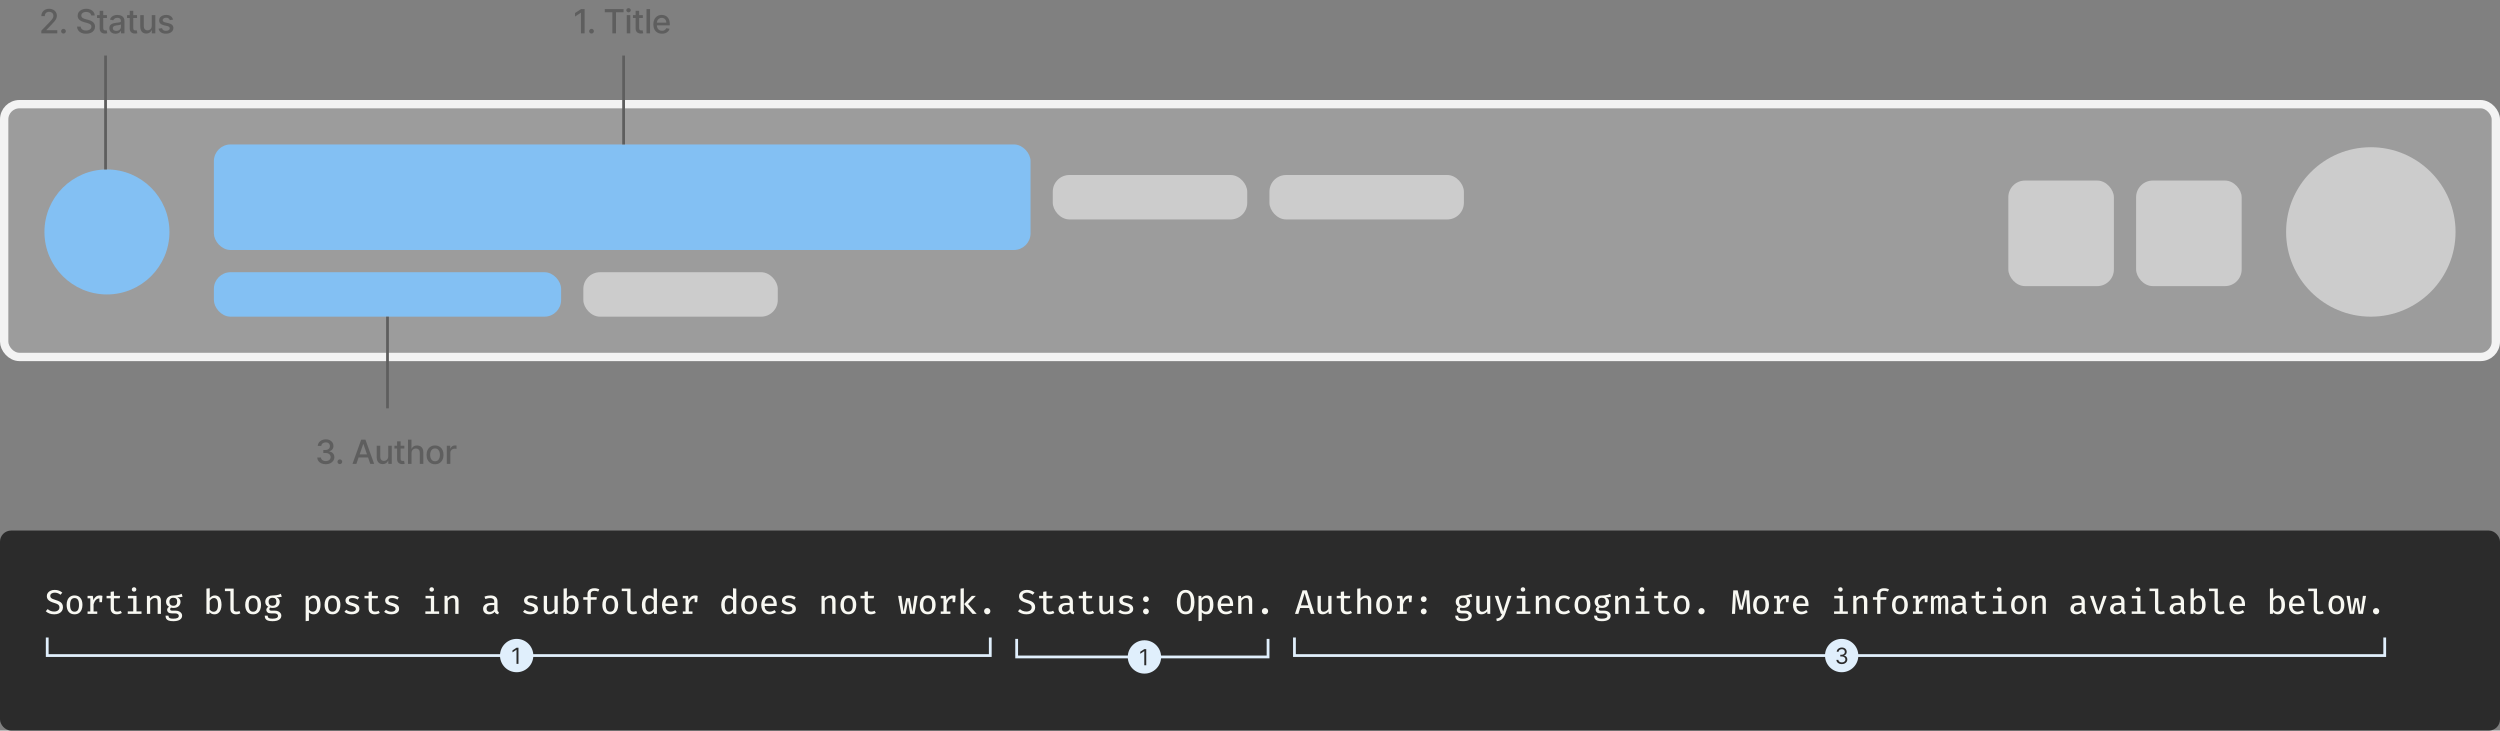<svg width="900" height="263" viewBox="0 0 900 263" fill="none" xmlns="http://www.w3.org/2000/svg">
<rect x="0" y="0" width="900" height="263" fill="#808080" stroke="none"/>
<g clip-path="url(#clip0_1_124)">
<rect x="1.5" y="37.5" width="897" height="91" rx="5.5" fill="#F3F3F3" fill-opacity="0.25" stroke="#F3F3F3" stroke-width="3"/>
<rect x="769" y="65" width="38" height="38" rx="6" fill="#CCCCCC"/>
<rect x="723" y="65" width="38" height="38" rx="6" fill="#CCCCCC"/>
<rect x="77.5" y="52.5" width="293" height="37" rx="5.5" fill="#83C0F3" stroke="#83C0F3"/>
<rect x="379" y="63" width="70" height="16" rx="6" fill="#CCCCCC"/>
<rect x="457" y="63" width="70" height="16" rx="6" fill="#CCCCCC"/>
<rect x="77.5" y="98.5" width="124" height="15" rx="5.5" fill="#83C0F3" stroke="#83C0F3"/>
<rect x="210" y="98" width="70" height="16" rx="6" fill="#CCCCCC"/>
<circle cx="38.5" cy="83.5" r="22.5" fill="#83C0F3"/>
<circle cx="853.5" cy="83.5" r="30.5" fill="#CCCCCC"/>
<path d="M210.469 3.273V12H209.148V4.594H209.097L207.009 5.957V4.696L209.186 3.273H210.469ZM212.943 12.081C212.71 12.081 212.509 11.999 212.342 11.834C212.174 11.666 212.09 11.464 212.09 11.229C212.09 10.996 212.174 10.797 212.342 10.632C212.509 10.464 212.71 10.381 212.943 10.381C213.175 10.381 213.376 10.464 213.543 10.632C213.711 10.797 213.795 10.996 213.795 11.229C213.795 11.385 213.755 11.528 213.675 11.659C213.599 11.787 213.496 11.889 213.369 11.966C213.241 12.043 213.099 12.081 212.943 12.081ZM217.728 4.406V3.273H224.483V4.406H221.76V12H220.447V4.406H217.728ZM225.633 12V5.455H226.907V12H225.633ZM226.276 4.445C226.055 4.445 225.865 4.371 225.705 4.223C225.549 4.072 225.471 3.893 225.471 3.686C225.471 3.476 225.549 3.297 225.705 3.149C225.865 2.999 226.055 2.923 226.276 2.923C226.498 2.923 226.687 2.999 226.843 3.149C227.002 3.297 227.082 3.476 227.082 3.686C227.082 3.893 227.002 4.072 226.843 4.223C226.687 4.371 226.498 4.445 226.276 4.445ZM231.437 5.455V6.477H227.861V5.455H231.437ZM228.82 3.886H230.094V10.078C230.094 10.325 230.131 10.511 230.205 10.636C230.279 10.758 230.374 10.842 230.491 10.888C230.61 10.93 230.739 10.952 230.878 10.952C230.981 10.952 231.07 10.945 231.147 10.93C231.224 10.916 231.283 10.905 231.326 10.896L231.556 11.949C231.482 11.977 231.377 12.006 231.241 12.034C231.104 12.065 230.934 12.082 230.729 12.085C230.394 12.091 230.082 12.031 229.792 11.906C229.502 11.781 229.268 11.588 229.089 11.327C228.91 11.065 228.82 10.737 228.82 10.342V3.886ZM234.021 3.273V12H232.747V3.273H234.021ZM238.316 12.132C237.671 12.132 237.116 11.994 236.65 11.719C236.187 11.44 235.829 11.05 235.576 10.547C235.326 10.041 235.201 9.449 235.201 8.77C235.201 8.099 235.326 7.509 235.576 6.997C235.829 6.486 236.181 6.087 236.633 5.8C237.087 5.513 237.619 5.369 238.227 5.369C238.596 5.369 238.954 5.43 239.3 5.553C239.647 5.675 239.958 5.866 240.234 6.128C240.509 6.389 240.727 6.729 240.886 7.146C241.045 7.561 241.124 8.065 241.124 8.659V9.111H235.921V8.156H239.876C239.876 7.821 239.808 7.524 239.671 7.266C239.535 7.004 239.343 6.798 239.096 6.648C238.852 6.497 238.565 6.422 238.235 6.422C237.877 6.422 237.565 6.51 237.298 6.686C237.033 6.859 236.829 7.087 236.684 7.368C236.542 7.646 236.471 7.949 236.471 8.276V9.021C236.471 9.459 236.548 9.831 236.701 10.138C236.857 10.445 237.075 10.679 237.353 10.841C237.631 11 237.957 11.079 238.329 11.079C238.57 11.079 238.791 11.046 238.989 10.977C239.188 10.906 239.36 10.801 239.505 10.662C239.65 10.523 239.761 10.351 239.837 10.146L241.043 10.364C240.947 10.719 240.773 11.03 240.523 11.297C240.276 11.561 239.965 11.767 239.59 11.915C239.218 12.06 238.793 12.132 238.316 12.132Z" fill="#5E5E5E"/>
<path d="M14.876 12V11.046L17.829 7.986C18.144 7.653 18.404 7.362 18.609 7.112C18.816 6.859 18.971 6.619 19.073 6.392C19.175 6.165 19.227 5.923 19.227 5.668C19.227 5.378 19.158 5.128 19.022 4.918C18.886 4.705 18.7 4.541 18.464 4.428C18.228 4.311 17.962 4.253 17.667 4.253C17.354 4.253 17.082 4.317 16.849 4.445C16.616 4.572 16.437 4.753 16.312 4.986C16.187 5.219 16.124 5.491 16.124 5.804H14.867C14.867 5.273 14.989 4.808 15.234 4.411C15.478 4.013 15.813 3.705 16.239 3.486C16.665 3.264 17.15 3.153 17.692 3.153C18.241 3.153 18.724 3.263 19.141 3.482C19.562 3.697 19.89 3.993 20.126 4.368C20.361 4.74 20.479 5.161 20.479 5.629C20.479 5.953 20.418 6.27 20.296 6.58C20.177 6.889 19.968 7.234 19.67 7.615C19.371 7.993 18.957 8.452 18.425 8.991L16.691 10.807V10.871H20.62V12H14.876ZM22.852 12.081C22.619 12.081 22.418 11.999 22.251 11.834C22.083 11.666 21.999 11.464 21.999 11.229C21.999 10.996 22.083 10.797 22.251 10.632C22.418 10.464 22.619 10.381 22.852 10.381C23.084 10.381 23.285 10.464 23.452 10.632C23.62 10.797 23.704 10.996 23.704 11.229C23.704 11.385 23.664 11.528 23.584 11.659C23.508 11.787 23.405 11.889 23.278 11.966C23.15 12.043 23.008 12.081 22.852 12.081ZM32.828 5.565C32.782 5.162 32.595 4.849 32.265 4.628C31.936 4.403 31.521 4.291 31.021 4.291C30.663 4.291 30.354 4.348 30.092 4.462C29.831 4.572 29.628 4.726 29.483 4.922C29.341 5.115 29.27 5.335 29.27 5.582C29.27 5.79 29.318 5.969 29.415 6.119C29.514 6.27 29.643 6.396 29.802 6.499C29.964 6.598 30.137 6.682 30.322 6.75C30.507 6.815 30.684 6.869 30.855 6.912L31.707 7.134C31.986 7.202 32.271 7.294 32.564 7.411C32.856 7.527 33.128 7.68 33.378 7.871C33.628 8.061 33.829 8.297 33.983 8.578C34.139 8.859 34.217 9.196 34.217 9.588C34.217 10.082 34.089 10.521 33.834 10.905C33.581 11.288 33.213 11.591 32.73 11.812C32.25 12.034 31.669 12.145 30.987 12.145C30.334 12.145 29.768 12.041 29.291 11.834C28.814 11.626 28.44 11.332 28.17 10.952C27.9 10.568 27.751 10.114 27.723 9.588H29.044C29.069 9.903 29.172 10.166 29.351 10.376C29.532 10.584 29.764 10.739 30.045 10.841C30.329 10.94 30.64 10.99 30.979 10.99C31.351 10.99 31.682 10.932 31.971 10.815C32.264 10.696 32.494 10.531 32.662 10.321C32.829 10.108 32.913 9.859 32.913 9.575C32.913 9.317 32.839 9.105 32.691 8.94C32.547 8.776 32.349 8.639 32.099 8.531C31.852 8.423 31.572 8.328 31.26 8.246L30.229 7.964C29.53 7.774 28.976 7.494 28.567 7.125C28.16 6.756 27.957 6.267 27.957 5.659C27.957 5.156 28.093 4.717 28.366 4.342C28.639 3.967 29.008 3.676 29.474 3.469C29.94 3.259 30.466 3.153 31.051 3.153C31.642 3.153 32.163 3.257 32.615 3.464C33.069 3.672 33.427 3.957 33.689 4.321C33.95 4.682 34.086 5.097 34.098 5.565H32.828ZM38.504 5.455V6.477H34.928V5.455H38.504ZM35.887 3.886H37.161V10.078C37.161 10.325 37.198 10.511 37.272 10.636C37.346 10.758 37.441 10.842 37.558 10.888C37.677 10.93 37.806 10.952 37.946 10.952C38.048 10.952 38.137 10.945 38.214 10.93C38.291 10.916 38.35 10.905 38.393 10.896L38.623 11.949C38.549 11.977 38.444 12.006 38.308 12.034C38.171 12.065 38.001 12.082 37.796 12.085C37.461 12.091 37.149 12.031 36.859 11.906C36.569 11.781 36.335 11.588 36.156 11.327C35.977 11.065 35.887 10.737 35.887 10.342V3.886ZM41.578 12.145C41.163 12.145 40.788 12.068 40.453 11.915C40.118 11.758 39.852 11.533 39.656 11.237C39.463 10.942 39.366 10.579 39.366 10.151C39.366 9.781 39.437 9.477 39.579 9.239C39.721 9 39.913 8.811 40.155 8.672C40.396 8.533 40.666 8.428 40.964 8.357C41.263 8.286 41.567 8.232 41.876 8.195C42.268 8.149 42.587 8.112 42.831 8.084C43.075 8.053 43.253 8.003 43.364 7.935C43.474 7.866 43.53 7.756 43.53 7.602V7.572C43.53 7.2 43.425 6.912 43.214 6.707C43.007 6.503 42.697 6.401 42.285 6.401C41.856 6.401 41.518 6.496 41.271 6.686C41.027 6.874 40.858 7.082 40.764 7.312L39.567 7.04C39.709 6.642 39.916 6.321 40.189 6.077C40.464 5.83 40.781 5.651 41.139 5.54C41.497 5.426 41.873 5.369 42.268 5.369C42.53 5.369 42.807 5.401 43.099 5.463C43.395 5.523 43.67 5.634 43.926 5.795C44.184 5.957 44.396 6.189 44.561 6.49C44.726 6.788 44.808 7.176 44.808 7.653V12H43.564V11.105H43.513C43.43 11.27 43.307 11.432 43.142 11.591C42.977 11.75 42.766 11.882 42.507 11.987C42.248 12.092 41.939 12.145 41.578 12.145ZM41.855 11.122C42.207 11.122 42.508 11.053 42.758 10.913C43.011 10.774 43.203 10.592 43.334 10.368C43.467 10.141 43.534 9.898 43.534 9.639V8.795C43.489 8.841 43.4 8.884 43.27 8.923C43.142 8.96 42.996 8.993 42.831 9.021C42.666 9.047 42.506 9.071 42.349 9.094C42.193 9.114 42.062 9.131 41.957 9.145C41.71 9.176 41.484 9.229 41.28 9.303C41.078 9.376 40.916 9.483 40.794 9.622C40.675 9.759 40.615 9.94 40.615 10.168C40.615 10.483 40.731 10.722 40.964 10.883C41.197 11.043 41.494 11.122 41.855 11.122ZM49.321 5.455V6.477H45.745V5.455H49.321ZM46.704 3.886H47.978V10.078C47.978 10.325 48.015 10.511 48.089 10.636C48.163 10.758 48.258 10.842 48.375 10.888C48.494 10.93 48.623 10.952 48.762 10.952C48.865 10.952 48.954 10.945 49.031 10.93C49.108 10.916 49.167 10.905 49.21 10.896L49.44 11.949C49.366 11.977 49.261 12.006 49.125 12.034C48.988 12.065 48.818 12.082 48.613 12.085C48.278 12.091 47.965 12.031 47.676 11.906C47.386 11.781 47.152 11.588 46.973 11.327C46.794 11.065 46.704 10.737 46.704 10.342V3.886ZM54.636 9.286V5.455H55.915V12H54.662V10.867H54.594C54.443 11.216 54.202 11.507 53.869 11.74C53.54 11.97 53.129 12.085 52.638 12.085C52.217 12.085 51.845 11.993 51.521 11.808C51.2 11.621 50.947 11.344 50.763 10.977C50.581 10.611 50.49 10.158 50.49 9.618V5.455H51.764V9.464C51.764 9.911 51.888 10.266 52.135 10.53C52.382 10.794 52.703 10.926 53.098 10.926C53.337 10.926 53.574 10.867 53.81 10.747C54.048 10.628 54.246 10.447 54.402 10.206C54.561 9.964 54.639 9.658 54.636 9.286ZM62.292 7.053L61.137 7.257C61.089 7.109 61.012 6.969 60.907 6.835C60.804 6.702 60.665 6.592 60.489 6.507C60.313 6.422 60.093 6.379 59.828 6.379C59.468 6.379 59.167 6.46 58.925 6.622C58.684 6.781 58.563 6.987 58.563 7.24C58.563 7.459 58.644 7.635 58.806 7.768C58.968 7.902 59.229 8.011 59.59 8.097L60.63 8.335C61.232 8.474 61.681 8.689 61.976 8.979C62.272 9.268 62.419 9.645 62.419 10.108C62.419 10.5 62.306 10.849 62.078 11.156C61.854 11.46 61.54 11.699 61.137 11.872C60.736 12.046 60.272 12.132 59.743 12.132C59.01 12.132 58.412 11.976 57.949 11.663C57.486 11.348 57.202 10.901 57.097 10.321L58.328 10.133C58.405 10.454 58.563 10.697 58.801 10.862C59.04 11.024 59.351 11.105 59.735 11.105C60.152 11.105 60.486 11.018 60.736 10.845C60.986 10.669 61.111 10.454 61.111 10.202C61.111 9.997 61.035 9.825 60.881 9.686C60.73 9.547 60.499 9.442 60.187 9.371L59.078 9.128C58.468 8.989 58.016 8.767 57.723 8.463C57.434 8.159 57.289 7.774 57.289 7.308C57.289 6.922 57.397 6.584 57.613 6.294C57.828 6.004 58.127 5.778 58.508 5.616C58.888 5.452 59.324 5.369 59.816 5.369C60.523 5.369 61.08 5.523 61.486 5.83C61.892 6.134 62.161 6.541 62.292 7.053Z" fill="#5E5E5E"/>
<path d="M117.283 167.119C116.698 167.119 116.175 167.018 115.715 166.817C115.258 166.615 114.895 166.335 114.628 165.977C114.364 165.616 114.222 165.199 114.202 164.724H115.54C115.557 164.983 115.644 165.207 115.8 165.398C115.959 165.585 116.167 165.73 116.422 165.832C116.678 165.935 116.962 165.986 117.275 165.986C117.618 165.986 117.922 165.926 118.187 165.807C118.454 165.687 118.662 165.521 118.813 165.308C118.964 165.092 119.039 164.844 119.039 164.562C119.039 164.27 118.964 164.013 118.813 163.791C118.665 163.567 118.448 163.391 118.161 163.263C117.877 163.135 117.533 163.071 117.13 163.071H116.393V161.997H117.13C117.454 161.997 117.738 161.939 117.982 161.822C118.229 161.706 118.422 161.544 118.562 161.337C118.701 161.126 118.77 160.881 118.77 160.599C118.77 160.33 118.709 160.095 118.587 159.896C118.468 159.695 118.297 159.537 118.076 159.423C117.857 159.31 117.598 159.253 117.3 159.253C117.016 159.253 116.75 159.305 116.503 159.411C116.259 159.513 116.06 159.661 115.907 159.854C115.753 160.044 115.671 160.273 115.66 160.54H114.385C114.4 160.068 114.539 159.653 114.803 159.295C115.07 158.937 115.422 158.658 115.86 158.456C116.297 158.254 116.783 158.153 117.317 158.153C117.877 158.153 118.36 158.263 118.766 158.482C119.175 158.697 119.491 158.986 119.712 159.347C119.937 159.707 120.047 160.102 120.045 160.531C120.047 161.02 119.911 161.435 119.635 161.776C119.363 162.116 118.999 162.345 118.545 162.462V162.53C119.124 162.618 119.573 162.848 119.891 163.22C120.212 163.592 120.371 164.054 120.368 164.605C120.371 165.085 120.238 165.516 119.968 165.896C119.701 166.277 119.336 166.577 118.873 166.795C118.41 167.011 117.88 167.119 117.283 167.119ZM122.338 167.081C122.105 167.081 121.905 166.999 121.737 166.834C121.569 166.666 121.486 166.464 121.486 166.229C121.486 165.996 121.569 165.797 121.737 165.632C121.905 165.464 122.105 165.381 122.338 165.381C122.571 165.381 122.771 165.464 122.939 165.632C123.106 165.797 123.19 165.996 123.19 166.229C123.19 166.385 123.15 166.528 123.071 166.659C122.994 166.787 122.892 166.889 122.764 166.966C122.636 167.043 122.494 167.081 122.338 167.081ZM128.291 167H126.894L130.034 158.273H131.556L134.696 167H133.299L130.831 159.858H130.763L128.291 167ZM128.526 163.582H133.06V164.69H128.526V163.582ZM139.761 164.286V160.455H141.039V167H139.786V165.866H139.718C139.567 166.216 139.326 166.507 138.994 166.74C138.664 166.97 138.254 167.085 137.762 167.085C137.342 167.085 136.969 166.993 136.646 166.808C136.325 166.621 136.072 166.344 135.887 165.977C135.705 165.611 135.614 165.158 135.614 164.618V160.455H136.888V164.464C136.888 164.911 137.012 165.266 137.259 165.53C137.506 165.794 137.827 165.926 138.222 165.926C138.461 165.926 138.698 165.866 138.934 165.747C139.173 165.628 139.37 165.447 139.526 165.206C139.685 164.964 139.763 164.658 139.761 164.286ZM145.566 160.455V161.477H141.991V160.455H145.566ZM142.95 158.886H144.224V165.078C144.224 165.325 144.261 165.511 144.335 165.636C144.409 165.759 144.504 165.842 144.62 165.888C144.74 165.93 144.869 165.952 145.008 165.952C145.11 165.952 145.2 165.945 145.277 165.93C145.353 165.916 145.413 165.905 145.456 165.896L145.686 166.949C145.612 166.977 145.507 167.006 145.37 167.034C145.234 167.065 145.064 167.082 144.859 167.085C144.524 167.091 144.211 167.031 143.922 166.906C143.632 166.781 143.397 166.588 143.218 166.327C143.039 166.065 142.95 165.737 142.95 165.342V158.886ZM148.151 163.114V167H146.877V158.273H148.134V161.52H148.215C148.368 161.168 148.602 160.888 148.918 160.68C149.233 160.473 149.645 160.369 150.154 160.369C150.602 160.369 150.994 160.462 151.33 160.646C151.668 160.831 151.929 161.107 152.114 161.473C152.301 161.837 152.395 162.291 152.395 162.837V167H151.121V162.99C151.121 162.51 150.997 162.138 150.75 161.874C150.503 161.607 150.159 161.473 149.719 161.473C149.418 161.473 149.148 161.537 148.909 161.665C148.673 161.793 148.487 161.98 148.351 162.227C148.217 162.472 148.151 162.767 148.151 163.114ZM156.612 167.132C155.999 167.132 155.463 166.991 155.006 166.71C154.548 166.429 154.193 166.036 153.941 165.53C153.688 165.024 153.561 164.433 153.561 163.757C153.561 163.078 153.688 162.484 153.941 161.976C154.193 161.467 154.548 161.072 155.006 160.791C155.463 160.51 155.999 160.369 156.612 160.369C157.226 160.369 157.762 160.51 158.219 160.791C158.676 161.072 159.031 161.467 159.284 161.976C159.537 162.484 159.664 163.078 159.664 163.757C159.664 164.433 159.537 165.024 159.284 165.53C159.031 166.036 158.676 166.429 158.219 166.71C157.762 166.991 157.226 167.132 156.612 167.132ZM156.617 166.062C157.014 166.062 157.344 165.957 157.605 165.747C157.867 165.537 158.06 165.257 158.185 164.908C158.313 164.558 158.377 164.173 158.377 163.753C158.377 163.335 158.313 162.952 158.185 162.602C158.06 162.25 157.867 161.967 157.605 161.754C157.344 161.541 157.014 161.435 156.617 161.435C156.216 161.435 155.884 161.541 155.619 161.754C155.358 161.967 155.164 162.25 155.036 162.602C154.911 162.952 154.848 163.335 154.848 163.753C154.848 164.173 154.911 164.558 155.036 164.908C155.164 165.257 155.358 165.537 155.619 165.747C155.884 165.957 156.216 166.062 156.617 166.062ZM160.846 167V160.455H162.077V161.494H162.145C162.265 161.142 162.475 160.865 162.776 160.663C163.08 160.459 163.424 160.357 163.807 160.357C163.887 160.357 163.981 160.359 164.089 160.365C164.199 160.371 164.286 160.378 164.349 160.386V161.605C164.297 161.591 164.207 161.575 164.076 161.558C163.945 161.538 163.815 161.528 163.684 161.528C163.383 161.528 163.114 161.592 162.878 161.72C162.645 161.845 162.461 162.02 162.324 162.244C162.188 162.466 162.12 162.719 162.12 163.003V167H160.846Z" fill="#5E5E5E"/>
<line x1="38" y1="20" x2="38" y2="61" stroke="#5E5E5E"/>
<line x1="139.5" y1="114" x2="139.5" y2="147" stroke="#5E5E5E"/>
<line x1="224.5" y1="20" x2="224.5" y2="52" stroke="#5E5E5E"/>
<rect y="191" width="900" height="72" rx="4" fill="#2B2B2B"/>
<path d="M22.665 218.631C22.665 219.123 22.54 219.56 22.289 219.942C22.043 220.319 21.684 220.616 21.212 220.834C20.745 221.047 20.176 221.154 19.508 221.154C18.86 221.154 18.281 221.055 17.772 220.858C17.264 220.662 16.831 220.391 16.474 220.046L17.169 219.265C17.465 219.539 17.803 219.757 18.185 219.917C18.566 220.077 19.011 220.157 19.52 220.157C19.852 220.157 20.16 220.104 20.443 219.997C20.73 219.886 20.96 219.722 21.132 219.505C21.309 219.283 21.397 219.006 21.397 218.674C21.397 218.411 21.344 218.188 21.237 218.003C21.134 217.814 20.952 217.648 20.689 217.505C20.427 217.361 20.059 217.219 19.588 217.08C19.013 216.912 18.521 216.721 18.111 216.508C17.705 216.29 17.393 216.03 17.175 215.726C16.962 215.418 16.855 215.041 16.855 214.594C16.855 214.155 16.976 213.769 17.218 213.437C17.46 213.101 17.793 212.838 18.215 212.649C18.638 212.461 19.124 212.366 19.674 212.366C20.269 212.366 20.788 212.452 21.231 212.625C21.678 212.797 22.08 213.041 22.437 213.357L21.76 214.12C21.456 213.853 21.13 213.661 20.782 213.542C20.437 213.418 20.086 213.357 19.729 213.357C19.278 213.357 18.894 213.455 18.578 213.652C18.263 213.845 18.105 214.141 18.105 214.538C18.105 214.776 18.168 214.979 18.295 215.148C18.423 215.312 18.636 215.464 18.935 215.603C19.239 215.743 19.653 215.89 20.178 216.046C20.634 216.182 21.048 216.348 21.422 216.545C21.799 216.737 22.101 217 22.326 217.332C22.552 217.661 22.665 218.093 22.665 218.631ZM26.847 214.36C27.775 214.36 28.478 214.668 28.958 215.283C29.442 215.898 29.684 216.721 29.684 217.751C29.684 218.419 29.574 219.01 29.352 219.523C29.135 220.036 28.815 220.436 28.392 220.723C27.97 221.01 27.451 221.154 26.835 221.154C25.908 221.154 25.2 220.846 24.712 220.231C24.228 219.615 23.986 218.793 23.986 217.763C23.986 217.09 24.095 216.499 24.312 215.991C24.534 215.478 24.856 215.078 25.278 214.791C25.705 214.504 26.228 214.36 26.847 214.36ZM26.847 215.302C26.314 215.302 25.912 215.503 25.641 215.905C25.37 216.303 25.235 216.922 25.235 217.763C25.235 218.596 25.369 219.213 25.635 219.615C25.902 220.013 26.302 220.212 26.835 220.212C27.369 220.212 27.768 220.013 28.035 219.615C28.302 219.213 28.435 218.592 28.435 217.751C28.435 216.914 28.302 216.296 28.035 215.898C27.768 215.501 27.373 215.302 26.847 215.302ZM31.523 221V220.126H32.507V215.388H31.523V214.514H33.412L33.627 216.034C33.873 215.496 34.175 215.084 34.532 214.797C34.893 214.506 35.361 214.36 35.935 214.36C36.124 214.36 36.29 214.374 36.433 214.403C36.581 214.432 36.731 214.469 36.883 214.514L36.698 216.791H35.787V215.437H35.781C34.809 215.437 34.111 216.132 33.689 217.523V220.126H35.006V221H31.523ZM43.871 220.668C43.642 220.815 43.365 220.932 43.041 221.018C42.721 221.109 42.397 221.154 42.068 221.154C41.346 221.154 40.792 220.965 40.407 220.588C40.025 220.21 39.835 219.72 39.835 219.117V215.4H38.364V214.514H39.835V213.049L41.016 212.908V214.514H43.231L43.096 215.4H41.016V219.105C41.016 219.462 41.106 219.73 41.287 219.911C41.471 220.091 41.777 220.182 42.204 220.182C42.442 220.182 42.661 220.155 42.862 220.102C43.067 220.044 43.256 219.968 43.428 219.874L43.871 220.668ZM48.264 211.412C48.51 211.412 48.707 211.488 48.854 211.64C49.006 211.792 49.082 211.976 49.082 212.194C49.082 212.419 49.006 212.61 48.854 212.766C48.707 212.918 48.51 212.994 48.264 212.994C48.022 212.994 47.825 212.918 47.673 212.766C47.525 212.61 47.451 212.419 47.451 212.194C47.451 211.976 47.525 211.792 47.673 211.64C47.825 211.488 48.022 211.412 48.264 211.412ZM49.144 214.514V220.102H50.947V221H45.987V220.102H47.962V215.412H46.048V214.514H49.144ZM52.889 221V214.514H53.905L53.991 215.388C54.258 215.055 54.582 214.801 54.963 214.625C55.349 214.448 55.733 214.36 56.114 214.36C56.738 214.36 57.197 214.53 57.492 214.871C57.788 215.207 57.936 215.677 57.936 216.28V221H56.754V217.006C56.754 216.596 56.729 216.264 56.68 216.009C56.635 215.755 56.539 215.57 56.391 215.455C56.243 215.336 56.02 215.277 55.72 215.277C55.367 215.277 55.047 215.386 54.76 215.603C54.473 215.821 54.243 216.054 54.071 216.305V221H52.889ZM65.386 213.763L65.731 214.809C65.46 214.895 65.169 214.951 64.857 214.975C64.549 215 64.209 215.012 63.835 215.012C64.603 215.357 64.986 215.903 64.986 216.649C64.986 217.289 64.765 217.816 64.322 218.231C63.883 218.645 63.273 218.852 62.494 218.852C62.289 218.852 62.114 218.844 61.971 218.828C61.827 218.807 61.69 218.776 61.558 218.735C61.349 218.883 61.245 219.08 61.245 219.326C61.245 219.47 61.302 219.593 61.417 219.695C61.532 219.794 61.755 219.843 62.088 219.843H63.238C63.686 219.843 64.084 219.921 64.432 220.077C64.785 220.233 65.062 220.446 65.263 220.717C65.464 220.984 65.565 221.285 65.565 221.622C65.565 222.266 65.29 222.76 64.74 223.105C64.194 223.453 63.415 223.628 62.401 223.628C61.688 223.628 61.126 223.554 60.715 223.406C60.309 223.258 60.02 223.039 59.848 222.748C59.679 222.456 59.595 222.091 59.595 221.652H60.66C60.66 221.894 60.707 222.093 60.801 222.249C60.896 222.409 61.068 222.526 61.318 222.6C61.569 222.678 61.93 222.717 62.401 222.717C63.099 222.717 63.602 222.631 63.909 222.458C64.217 222.286 64.371 222.034 64.371 221.702C64.371 221.41 64.242 221.189 63.983 221.037C63.725 220.889 63.394 220.815 62.992 220.815H61.854C61.271 220.815 60.843 220.692 60.568 220.446C60.297 220.2 60.161 219.913 60.161 219.585C60.161 219.129 60.399 218.746 60.875 218.434C60.141 218.048 59.774 217.447 59.774 216.631C59.774 216.188 59.885 215.796 60.106 215.455C60.332 215.111 60.644 214.842 61.041 214.649C61.439 214.456 61.897 214.36 62.414 214.36C62.951 214.36 63.392 214.335 63.737 214.286C64.082 214.237 64.379 214.167 64.629 214.077C64.879 213.987 65.132 213.882 65.386 213.763ZM62.42 215.197C61.932 215.197 61.569 215.332 61.331 215.603C61.097 215.87 60.98 216.212 60.98 216.631C60.98 217.057 61.101 217.404 61.343 217.671C61.585 217.937 61.952 218.071 62.445 218.071C62.879 218.071 63.212 217.944 63.441 217.689C63.671 217.435 63.786 217.078 63.786 216.618C63.786 215.671 63.331 215.197 62.42 215.197ZM75.499 215.326C75.729 215.023 75.998 214.787 76.306 214.618C76.617 214.446 76.956 214.36 77.321 214.36C77.895 214.36 78.361 214.502 78.718 214.785C79.075 215.064 79.335 215.457 79.499 215.966C79.663 216.471 79.746 217.066 79.746 217.751C79.746 218.407 79.647 218.992 79.45 219.505C79.253 220.017 78.964 220.422 78.582 220.717C78.201 221.008 77.731 221.154 77.173 221.154C76.431 221.154 75.85 220.883 75.432 220.342L75.358 221H74.318V211.905L75.499 211.763V215.326ZM76.884 220.225C77.393 220.225 77.785 220.024 78.059 219.622C78.338 219.215 78.478 218.592 78.478 217.751C78.478 216.91 78.353 216.29 78.103 215.892C77.856 215.49 77.499 215.289 77.032 215.289C76.695 215.289 76.398 215.392 76.139 215.597C75.881 215.798 75.668 216.028 75.499 216.286V219.425C75.663 219.671 75.865 219.866 76.103 220.009C76.341 220.153 76.601 220.225 76.884 220.225ZM84.125 211.905V219.326C84.125 219.638 84.222 219.859 84.415 219.991C84.607 220.118 84.856 220.182 85.159 220.182C85.352 220.182 85.534 220.163 85.707 220.126C85.883 220.085 86.056 220.03 86.224 219.96L86.531 220.803C86.351 220.897 86.125 220.979 85.855 221.049C85.584 221.119 85.278 221.154 84.938 221.154C84.326 221.154 83.84 220.984 83.479 220.643C83.122 220.303 82.944 219.835 82.944 219.24V212.803H80.968V211.905H84.125ZM91.133 214.36C92.06 214.36 92.763 214.668 93.243 215.283C93.728 215.898 93.97 216.721 93.97 217.751C93.97 218.419 93.859 219.01 93.637 219.523C93.42 220.036 93.1 220.436 92.677 220.723C92.255 221.01 91.736 221.154 91.12 221.154C90.193 221.154 89.486 220.846 88.997 220.231C88.513 219.615 88.271 218.793 88.271 217.763C88.271 217.09 88.38 216.499 88.597 215.991C88.819 215.478 89.141 215.078 89.564 214.791C89.99 214.504 90.513 214.36 91.133 214.36ZM91.133 215.302C90.599 215.302 90.197 215.503 89.927 215.905C89.656 216.303 89.52 216.922 89.52 217.763C89.52 218.596 89.654 219.213 89.92 219.615C90.187 220.013 90.587 220.212 91.12 220.212C91.654 220.212 92.054 220.013 92.32 219.615C92.587 219.213 92.72 218.592 92.72 217.751C92.72 216.914 92.587 216.296 92.32 215.898C92.054 215.501 91.658 215.302 91.133 215.302ZM101.1 213.763L101.445 214.809C101.174 214.895 100.883 214.951 100.571 214.975C100.263 215 99.923 215.012 99.549 215.012C100.317 215.357 100.7 215.903 100.7 216.649C100.7 217.289 100.479 217.816 100.036 218.231C99.597 218.645 98.987 218.852 98.208 218.852C98.003 218.852 97.828 218.844 97.685 218.828C97.541 218.807 97.404 218.776 97.272 218.735C97.063 218.883 96.959 219.08 96.959 219.326C96.959 219.47 97.016 219.593 97.131 219.695C97.246 219.794 97.469 219.843 97.802 219.843H98.953C99.4 219.843 99.798 219.921 100.146 220.077C100.499 220.233 100.776 220.446 100.977 220.717C101.178 220.984 101.279 221.285 101.279 221.622C101.279 222.266 101.004 222.76 100.454 223.105C99.908 223.453 99.129 223.628 98.116 223.628C97.402 223.628 96.84 223.554 96.429 223.406C96.023 223.258 95.734 223.039 95.562 222.748C95.394 222.456 95.309 222.091 95.309 221.652H96.374C96.374 221.894 96.421 222.093 96.516 222.249C96.61 222.409 96.782 222.526 97.032 222.6C97.283 222.678 97.644 222.717 98.116 222.717C98.813 222.717 99.316 222.631 99.623 222.458C99.931 222.286 100.085 222.034 100.085 221.702C100.085 221.41 99.956 221.189 99.697 221.037C99.439 220.889 99.108 220.815 98.706 220.815H97.568C96.985 220.815 96.557 220.692 96.282 220.446C96.011 220.2 95.876 219.913 95.876 219.585C95.876 219.129 96.114 218.746 96.589 218.434C95.855 218.048 95.488 217.447 95.488 216.631C95.488 216.188 95.599 215.796 95.82 215.455C96.046 215.111 96.358 214.842 96.756 214.649C97.153 214.456 97.611 214.36 98.128 214.36C98.665 214.36 99.106 214.335 99.451 214.286C99.796 214.237 100.093 214.167 100.343 214.077C100.594 213.987 100.846 213.882 101.1 213.763ZM98.134 215.197C97.646 215.197 97.283 215.332 97.045 215.603C96.811 215.87 96.694 216.212 96.694 216.631C96.694 217.057 96.815 217.404 97.057 217.671C97.299 217.937 97.666 218.071 98.159 218.071C98.594 218.071 98.926 217.944 99.156 217.689C99.385 217.435 99.5 217.078 99.5 216.618C99.5 215.671 99.045 215.197 98.134 215.197ZM113.047 214.36C113.622 214.36 114.081 214.502 114.426 214.785C114.77 215.064 115.019 215.457 115.17 215.966C115.322 216.471 115.398 217.066 115.398 217.751C115.398 218.407 115.306 218.992 115.121 219.505C114.937 220.017 114.66 220.422 114.29 220.717C113.921 221.008 113.458 221.154 112.9 221.154C112.202 221.154 111.64 220.908 111.213 220.415V223.486L110.032 223.628V214.514H111.047L111.133 215.388C111.634 214.703 112.272 214.36 113.047 214.36ZM112.746 215.289C112.409 215.289 112.112 215.392 111.853 215.597C111.595 215.798 111.382 216.028 111.213 216.286V219.425C111.378 219.667 111.579 219.857 111.817 219.997C112.055 220.132 112.319 220.2 112.61 220.2C113.119 220.2 113.503 220.003 113.761 219.609C114.02 219.211 114.149 218.592 114.149 217.751C114.149 216.91 114.034 216.29 113.804 215.892C113.575 215.49 113.222 215.289 112.746 215.289ZM119.704 214.36C120.631 214.36 121.335 214.668 121.815 215.283C122.299 215.898 122.541 216.721 122.541 217.751C122.541 218.419 122.43 219.01 122.209 219.523C121.991 220.036 121.671 220.436 121.249 220.723C120.826 221.01 120.307 221.154 119.692 221.154C118.765 221.154 118.057 220.846 117.569 220.231C117.085 219.615 116.842 218.793 116.842 217.763C116.842 217.09 116.951 216.499 117.169 215.991C117.39 215.478 117.712 215.078 118.135 214.791C118.561 214.504 119.085 214.36 119.704 214.36ZM119.704 215.302C119.171 215.302 118.769 215.503 118.498 215.905C118.227 216.303 118.092 216.922 118.092 217.763C118.092 218.596 118.225 219.213 118.492 219.615C118.758 220.013 119.158 220.212 119.692 220.212C120.225 220.212 120.625 220.013 120.892 219.615C121.158 219.213 121.292 218.592 121.292 217.751C121.292 216.914 121.158 216.296 120.892 215.898C120.625 215.501 120.229 215.302 119.704 215.302ZM126.588 220.212C127.06 220.212 127.431 220.126 127.702 219.954C127.977 219.782 128.114 219.548 128.114 219.252C128.114 219.064 128.078 218.904 128.004 218.772C127.934 218.637 127.786 218.514 127.561 218.403C127.339 218.288 127.003 218.173 126.551 218.058C126.108 217.948 125.723 217.818 125.394 217.671C125.07 217.523 124.818 217.33 124.638 217.092C124.461 216.854 124.373 216.547 124.373 216.169C124.373 215.619 124.603 215.181 125.062 214.852C125.522 214.524 126.131 214.36 126.89 214.36C127.423 214.36 127.887 214.432 128.281 214.575C128.674 214.715 129.011 214.887 129.29 215.092L128.785 215.862C128.535 215.697 128.26 215.562 127.961 215.455C127.665 215.345 127.317 215.289 126.914 215.289C126.434 215.289 126.092 215.363 125.887 215.511C125.686 215.654 125.585 215.845 125.585 216.083C125.585 216.264 125.634 216.413 125.733 216.532C125.836 216.647 126.01 216.754 126.256 216.852C126.502 216.947 126.843 217.053 127.278 217.172C127.7 217.287 128.069 217.423 128.385 217.578C128.701 217.734 128.945 217.939 129.118 218.194C129.294 218.444 129.382 218.774 129.382 219.185C129.382 219.648 129.249 220.026 128.982 220.317C128.716 220.604 128.369 220.815 127.942 220.951C127.52 221.086 127.068 221.154 126.588 221.154C125.998 221.154 125.489 221.068 125.062 220.895C124.64 220.723 124.285 220.512 123.998 220.262L124.65 219.511C124.9 219.72 125.189 219.89 125.518 220.022C125.85 220.149 126.207 220.212 126.588 220.212ZM136.728 220.668C136.498 220.815 136.221 220.932 135.897 221.018C135.577 221.109 135.253 221.154 134.925 221.154C134.203 221.154 133.649 220.965 133.263 220.588C132.882 220.21 132.691 219.72 132.691 219.117V215.4H131.22V214.514H132.691V213.049L133.873 212.908V214.514H136.088L135.953 215.4H133.873V219.105C133.873 219.462 133.963 219.73 134.143 219.911C134.328 220.091 134.634 220.182 135.06 220.182C135.298 220.182 135.518 220.155 135.719 220.102C135.924 220.044 136.113 219.968 136.285 219.874L136.728 220.668ZM140.874 220.212C141.346 220.212 141.717 220.126 141.988 219.954C142.263 219.782 142.4 219.548 142.4 219.252C142.4 219.064 142.363 218.904 142.289 218.772C142.22 218.637 142.072 218.514 141.846 218.403C141.625 218.288 141.288 218.173 140.837 218.058C140.394 217.948 140.008 217.818 139.68 217.671C139.356 217.523 139.104 217.33 138.923 217.092C138.747 216.854 138.659 216.547 138.659 216.169C138.659 215.619 138.888 215.181 139.348 214.852C139.807 214.524 140.417 214.36 141.176 214.36C141.709 214.36 142.172 214.432 142.566 214.575C142.96 214.715 143.297 214.887 143.576 215.092L143.071 215.862C142.821 215.697 142.546 215.562 142.246 215.455C141.951 215.345 141.602 215.289 141.2 215.289C140.72 215.289 140.378 215.363 140.172 215.511C139.971 215.654 139.871 215.845 139.871 216.083C139.871 216.264 139.92 216.413 140.019 216.532C140.121 216.647 140.296 216.754 140.542 216.852C140.788 216.947 141.128 217.053 141.563 217.172C141.986 217.287 142.355 217.423 142.671 217.578C142.987 217.734 143.231 217.939 143.403 218.194C143.58 218.444 143.668 218.774 143.668 219.185C143.668 219.648 143.534 220.026 143.268 220.317C143.001 220.604 142.654 220.815 142.228 220.951C141.805 221.086 141.354 221.154 140.874 221.154C140.283 221.154 139.774 221.068 139.348 220.895C138.925 220.723 138.57 220.512 138.283 220.262L138.936 219.511C139.186 219.72 139.475 219.89 139.803 220.022C140.136 220.149 140.492 220.212 140.874 220.212ZM155.406 211.412C155.652 211.412 155.849 211.488 155.997 211.64C156.148 211.792 156.224 211.976 156.224 212.194C156.224 212.419 156.148 212.61 155.997 212.766C155.849 212.918 155.652 212.994 155.406 212.994C155.164 212.994 154.967 212.918 154.815 212.766C154.667 212.61 154.593 212.419 154.593 212.194C154.593 211.976 154.667 211.792 154.815 211.64C154.967 211.488 155.164 211.412 155.406 211.412ZM156.286 214.514V220.102H158.089V221H153.129V220.102H155.104V215.412H153.19V214.514H156.286ZM160.032 221V214.514H161.047L161.133 215.388C161.4 215.055 161.724 214.801 162.105 214.625C162.491 214.448 162.875 214.36 163.256 214.36C163.88 214.36 164.339 214.53 164.635 214.871C164.93 215.207 165.078 215.677 165.078 216.28V221H163.896V217.006C163.896 216.596 163.872 216.264 163.822 216.009C163.777 215.755 163.681 215.57 163.533 215.455C163.385 215.336 163.162 215.277 162.862 215.277C162.51 215.277 162.19 215.386 161.902 215.603C161.615 215.821 161.385 216.054 161.213 216.305V221H160.032ZM179.099 219.511C179.099 219.769 179.14 219.958 179.222 220.077C179.304 220.192 179.433 220.278 179.61 220.335L179.333 221.148C179.037 221.111 178.779 221.023 178.557 220.883C178.34 220.744 178.18 220.53 178.077 220.243C177.843 220.547 177.548 220.774 177.191 220.926C176.834 221.078 176.446 221.154 176.028 221.154C175.376 221.154 174.861 220.969 174.483 220.6C174.106 220.231 173.917 219.745 173.917 219.142C173.917 218.469 174.18 217.952 174.705 217.591C175.234 217.226 175.993 217.043 176.982 217.043H177.923V216.551C177.923 216.104 177.79 215.786 177.523 215.597C177.261 215.408 176.894 215.314 176.422 215.314C176.204 215.314 175.948 215.341 175.653 215.394C175.361 215.447 175.05 215.531 174.717 215.646L174.416 214.785C174.814 214.633 175.197 214.524 175.566 214.458C175.936 214.393 176.28 214.36 176.6 214.36C177.433 214.36 178.057 214.551 178.471 214.932C178.89 215.314 179.099 215.833 179.099 216.489V219.511ZM176.36 220.268C176.66 220.268 176.949 220.19 177.228 220.034C177.511 219.878 177.743 219.661 177.923 219.382V217.812H177.062C176.377 217.812 175.891 217.929 175.603 218.163C175.316 218.393 175.173 218.709 175.173 219.111C175.173 219.882 175.569 220.268 176.36 220.268ZM190.874 220.212C191.345 220.212 191.717 220.126 191.988 219.954C192.262 219.782 192.4 219.548 192.4 219.252C192.4 219.064 192.363 218.904 192.289 218.772C192.219 218.637 192.072 218.514 191.846 218.403C191.624 218.288 191.288 218.173 190.837 218.058C190.394 217.948 190.008 217.818 189.68 217.671C189.356 217.523 189.103 217.33 188.923 217.092C188.746 216.854 188.658 216.547 188.658 216.169C188.658 215.619 188.888 215.181 189.348 214.852C189.807 214.524 190.416 214.36 191.175 214.36C191.709 214.36 192.172 214.432 192.566 214.575C192.96 214.715 193.296 214.887 193.575 215.092L193.071 215.862C192.82 215.697 192.545 215.562 192.246 215.455C191.951 215.345 191.602 215.289 191.2 215.289C190.72 215.289 190.377 215.363 190.172 215.511C189.971 215.654 189.871 215.845 189.871 216.083C189.871 216.264 189.92 216.413 190.018 216.532C190.121 216.647 190.295 216.754 190.541 216.852C190.788 216.947 191.128 217.053 191.563 217.172C191.985 217.287 192.355 217.423 192.671 217.578C192.986 217.734 193.231 217.939 193.403 218.194C193.579 218.444 193.668 218.774 193.668 219.185C193.668 219.648 193.534 220.026 193.268 220.317C193.001 220.604 192.654 220.815 192.228 220.951C191.805 221.086 191.354 221.154 190.874 221.154C190.283 221.154 189.774 221.068 189.348 220.895C188.925 220.723 188.57 220.512 188.283 220.262L188.935 219.511C189.185 219.72 189.475 219.89 189.803 220.022C190.135 220.149 190.492 220.212 190.874 220.212ZM196.927 214.514V219.08C196.927 219.49 197.009 219.786 197.173 219.966C197.342 220.143 197.6 220.231 197.949 220.231C198.277 220.231 198.591 220.134 198.89 219.942C199.194 219.749 199.43 219.519 199.598 219.252V214.514H200.78V221H199.764L199.678 220.145C199.428 220.473 199.116 220.723 198.743 220.895C198.373 221.068 197.998 221.154 197.616 221.154C196.989 221.154 196.519 220.984 196.207 220.643C195.9 220.303 195.746 219.831 195.746 219.228V214.514H196.927ZM204.07 215.326C204.3 215.023 204.569 214.787 204.876 214.618C205.188 214.446 205.526 214.36 205.892 214.36C206.466 214.36 206.932 214.502 207.289 214.785C207.645 215.064 207.906 215.457 208.07 215.966C208.234 216.471 208.316 217.066 208.316 217.751C208.316 218.407 208.218 218.992 208.021 219.505C207.824 220.017 207.535 220.422 207.153 220.717C206.772 221.008 206.302 221.154 205.744 221.154C205.001 221.154 204.421 220.883 204.002 220.342L203.929 221H202.889V211.905L204.07 211.763V215.326ZM205.455 220.225C205.963 220.225 206.355 220.024 206.63 219.622C206.909 219.215 207.049 218.592 207.049 217.751C207.049 216.91 206.923 216.29 206.673 215.892C206.427 215.49 206.07 215.289 205.602 215.289C205.266 215.289 204.969 215.392 204.71 215.597C204.452 215.798 204.238 216.028 204.07 216.286V219.425C204.234 219.671 204.435 219.866 204.673 220.009C204.911 220.153 205.172 220.225 205.455 220.225ZM213.914 211.763C214.284 211.763 214.616 211.796 214.911 211.862C215.207 211.923 215.486 212.011 215.748 212.126L215.379 212.975C215.17 212.881 214.946 212.813 214.708 212.772C214.474 212.727 214.234 212.705 213.988 212.705C213.11 212.705 212.671 213.055 212.671 213.757V215H214.862L214.733 215.898H212.671V221H211.496V215.898H209.976V215H211.496V213.763C211.496 213.361 211.599 213.01 211.804 212.711C212.013 212.411 212.298 212.179 212.659 212.015C213.024 211.847 213.443 211.763 213.914 211.763ZM219.703 214.36C220.631 214.36 221.334 214.668 221.814 215.283C222.298 215.898 222.54 216.721 222.54 217.751C222.54 218.419 222.43 219.01 222.208 219.523C221.991 220.036 221.671 220.436 221.248 220.723C220.825 221.01 220.306 221.154 219.691 221.154C218.764 221.154 218.056 220.846 217.568 220.231C217.084 219.615 216.842 218.793 216.842 217.763C216.842 217.09 216.951 216.499 217.168 215.991C217.39 215.478 217.712 215.078 218.134 214.791C218.561 214.504 219.084 214.36 219.703 214.36ZM219.703 215.302C219.17 215.302 218.768 215.503 218.497 215.905C218.226 216.303 218.091 216.922 218.091 217.763C218.091 218.596 218.224 219.213 218.491 219.615C218.758 220.013 219.158 220.212 219.691 220.212C220.224 220.212 220.624 220.013 220.891 219.615C221.158 219.213 221.291 218.592 221.291 217.751C221.291 216.914 221.158 216.296 220.891 215.898C220.624 215.501 220.228 215.302 219.703 215.302ZM226.982 211.905V219.326C226.982 219.638 227.078 219.859 227.271 219.991C227.464 220.118 227.712 220.182 228.015 220.182C228.208 220.182 228.391 220.163 228.563 220.126C228.74 220.085 228.912 220.03 229.08 219.96L229.388 220.803C229.207 220.897 228.982 220.979 228.711 221.049C228.44 221.119 228.134 221.154 227.794 221.154C227.183 221.154 226.696 220.984 226.335 220.643C225.978 220.303 225.8 219.835 225.8 219.24V212.803H223.825V211.905H226.982ZM235.312 211.763L236.494 211.905V221H235.454L235.355 220.169C234.896 220.826 234.284 221.154 233.521 221.154C232.963 221.154 232.502 221.012 232.137 220.729C231.776 220.442 231.507 220.044 231.331 219.535C231.154 219.027 231.066 218.436 231.066 217.763C231.066 217.107 231.166 216.524 231.367 216.015C231.573 215.503 231.864 215.098 232.241 214.803C232.623 214.508 233.082 214.36 233.62 214.36C234.317 214.36 234.881 214.606 235.312 215.098V211.763ZM233.927 215.289C233.419 215.289 233.025 215.492 232.746 215.898C232.471 216.305 232.334 216.926 232.334 217.763C232.334 218.596 232.459 219.213 232.709 219.615C232.963 220.017 233.328 220.218 233.804 220.218C234.145 220.218 234.438 220.122 234.684 219.929C234.935 219.732 235.144 219.503 235.312 219.24V216.071C235.144 215.825 234.941 215.634 234.703 215.498C234.469 215.359 234.211 215.289 233.927 215.289ZM239.556 218.157C239.589 218.871 239.782 219.39 240.135 219.714C240.492 220.038 240.914 220.2 241.403 220.2C241.727 220.2 242.024 220.151 242.295 220.052C242.566 219.954 242.841 219.81 243.119 219.622L243.655 220.366C243.351 220.608 243.001 220.801 242.603 220.945C242.205 221.084 241.792 221.154 241.366 221.154C240.717 221.154 240.166 221.012 239.71 220.729C239.259 220.442 238.914 220.044 238.676 219.535C238.443 219.027 238.326 218.436 238.326 217.763C238.326 217.111 238.443 216.528 238.676 216.015C238.914 215.503 239.249 215.098 239.679 214.803C240.11 214.508 240.623 214.36 241.218 214.36C242.055 214.36 242.713 214.647 243.193 215.222C243.677 215.792 243.919 216.573 243.919 217.566C243.919 217.677 243.917 217.784 243.913 217.886C243.909 217.989 243.903 218.079 243.895 218.157H239.556ZM241.23 215.283C240.767 215.283 240.383 215.447 240.079 215.775C239.776 216.104 239.602 216.61 239.556 217.295H242.781C242.769 216.639 242.625 216.141 242.35 215.8C242.079 215.455 241.706 215.283 241.23 215.283ZM245.807 221V220.126H246.792V215.388H245.807V214.514H247.696L247.912 216.034C248.158 215.496 248.459 215.084 248.816 214.797C249.177 214.506 249.645 214.36 250.219 214.36C250.408 214.36 250.574 214.374 250.718 214.403C250.865 214.432 251.015 214.469 251.167 214.514L250.982 216.791H250.072V215.437H250.065C249.093 215.437 248.396 216.132 247.973 217.523V220.126H249.29V221H245.807ZM263.883 211.763L265.065 211.905V221H264.025L263.926 220.169C263.467 220.826 262.856 221.154 262.093 221.154C261.535 221.154 261.073 221.012 260.708 220.729C260.347 220.442 260.078 220.044 259.902 219.535C259.725 219.027 259.637 218.436 259.637 217.763C259.637 217.107 259.738 216.524 259.939 216.015C260.144 215.503 260.435 215.098 260.813 214.803C261.194 214.508 261.654 214.36 262.191 214.36C262.888 214.36 263.453 214.606 263.883 215.098V211.763ZM262.499 215.289C261.99 215.289 261.596 215.492 261.317 215.898C261.042 216.305 260.905 216.926 260.905 217.763C260.905 218.596 261.03 219.213 261.28 219.615C261.535 220.017 261.9 220.218 262.376 220.218C262.716 220.218 263.009 220.122 263.256 219.929C263.506 219.732 263.715 219.503 263.883 219.24V216.071C263.715 215.825 263.512 215.634 263.274 215.498C263.04 215.359 262.782 215.289 262.499 215.289ZM269.703 214.36C270.63 214.36 271.334 214.668 271.814 215.283C272.298 215.898 272.54 216.721 272.54 217.751C272.54 218.419 272.429 219.01 272.208 219.523C271.99 220.036 271.67 220.436 271.248 220.723C270.825 221.01 270.306 221.154 269.691 221.154C268.764 221.154 268.056 220.846 267.568 220.231C267.084 219.615 266.842 218.793 266.842 217.763C266.842 217.09 266.95 216.499 267.168 215.991C267.389 215.478 267.711 215.078 268.134 214.791C268.56 214.504 269.084 214.36 269.703 214.36ZM269.703 215.302C269.17 215.302 268.768 215.503 268.497 215.905C268.226 216.303 268.091 216.922 268.091 217.763C268.091 218.596 268.224 219.213 268.491 219.615C268.757 220.013 269.157 220.212 269.691 220.212C270.224 220.212 270.624 220.013 270.891 219.615C271.157 219.213 271.291 218.592 271.291 217.751C271.291 216.914 271.157 216.296 270.891 215.898C270.624 215.501 270.228 215.302 269.703 215.302ZM275.27 218.157C275.303 218.871 275.496 219.39 275.849 219.714C276.206 220.038 276.628 220.2 277.117 220.2C277.441 220.2 277.738 220.151 278.009 220.052C278.28 219.954 278.555 219.81 278.834 219.622L279.369 220.366C279.065 220.608 278.715 220.801 278.317 220.945C277.919 221.084 277.506 221.154 277.08 221.154C276.431 221.154 275.88 221.012 275.424 220.729C274.973 220.442 274.628 220.044 274.39 219.535C274.157 219.027 274.04 218.436 274.04 217.763C274.04 217.111 274.157 216.528 274.39 216.015C274.628 215.503 274.963 215.098 275.394 214.803C275.824 214.508 276.337 214.36 276.932 214.36C277.769 214.36 278.427 214.647 278.907 215.222C279.391 215.792 279.634 216.573 279.634 217.566C279.634 217.677 279.631 217.784 279.627 217.886C279.623 217.989 279.617 218.079 279.609 218.157H275.27ZM276.944 215.283C276.481 215.283 276.097 215.447 275.794 215.775C275.49 216.104 275.316 216.61 275.27 217.295H278.495C278.483 216.639 278.339 216.141 278.064 215.8C277.794 215.455 277.42 215.283 276.944 215.283ZM283.73 220.212C284.202 220.212 284.573 220.126 284.844 219.954C285.119 219.782 285.256 219.548 285.256 219.252C285.256 219.064 285.219 218.904 285.146 218.772C285.076 218.637 284.928 218.514 284.703 218.403C284.481 218.288 284.145 218.173 283.693 218.058C283.25 217.948 282.865 217.818 282.536 217.671C282.212 217.523 281.96 217.33 281.779 217.092C281.603 216.854 281.515 216.547 281.515 216.169C281.515 215.619 281.745 215.181 282.204 214.852C282.664 214.524 283.273 214.36 284.032 214.36C284.565 214.36 285.029 214.432 285.423 214.575C285.816 214.715 286.153 214.887 286.432 215.092L285.927 215.862C285.677 215.697 285.402 215.562 285.103 215.455C284.807 215.345 284.458 215.289 284.056 215.289C283.576 215.289 283.234 215.363 283.029 215.511C282.828 215.654 282.727 215.845 282.727 216.083C282.727 216.264 282.776 216.413 282.875 216.532C282.977 216.647 283.152 216.754 283.398 216.852C283.644 216.947 283.985 217.053 284.419 217.172C284.842 217.287 285.211 217.423 285.527 217.578C285.843 217.734 286.087 217.939 286.259 218.194C286.436 218.444 286.524 218.774 286.524 219.185C286.524 219.648 286.391 220.026 286.124 220.317C285.857 220.604 285.511 220.815 285.084 220.951C284.661 221.086 284.21 221.154 283.73 221.154C283.139 221.154 282.631 221.068 282.204 220.895C281.781 220.723 281.427 220.512 281.139 220.262L281.792 219.511C282.042 219.72 282.331 219.89 282.659 220.022C282.992 220.149 283.349 220.212 283.73 220.212ZM295.745 221V214.514H296.76L296.847 215.388C297.113 215.055 297.437 214.801 297.819 214.625C298.205 214.448 298.588 214.36 298.97 214.36C299.593 214.36 300.053 214.53 300.348 214.871C300.644 215.207 300.791 215.677 300.791 216.28V221H299.61V217.006C299.61 216.596 299.585 216.264 299.536 216.009C299.491 215.755 299.394 215.57 299.247 215.455C299.099 215.336 298.875 215.277 298.576 215.277C298.223 215.277 297.903 215.386 297.616 215.603C297.329 215.821 297.099 216.054 296.927 216.305V221H295.745ZM305.417 214.36C306.344 214.36 307.048 214.668 307.528 215.283C308.012 215.898 308.254 216.721 308.254 217.751C308.254 218.419 308.143 219.01 307.922 219.523C307.704 220.036 307.384 220.436 306.962 220.723C306.539 221.01 306.02 221.154 305.405 221.154C304.478 221.154 303.77 220.846 303.282 220.231C302.798 219.615 302.556 218.793 302.556 217.763C302.556 217.09 302.664 216.499 302.882 215.991C303.103 215.478 303.425 215.078 303.848 214.791C304.275 214.504 304.798 214.36 305.417 214.36ZM305.417 215.302C304.884 215.302 304.482 215.503 304.211 215.905C303.94 216.303 303.805 216.922 303.805 217.763C303.805 218.596 303.938 219.213 304.205 219.615C304.471 220.013 304.871 220.212 305.405 220.212C305.938 220.212 306.338 220.013 306.605 219.615C306.871 219.213 307.005 218.592 307.005 217.751C307.005 216.914 306.871 216.296 306.605 215.898C306.338 215.501 305.942 215.302 305.417 215.302ZM315.298 220.668C315.069 220.815 314.792 220.932 314.468 221.018C314.148 221.109 313.824 221.154 313.495 221.154C312.773 221.154 312.219 220.965 311.834 220.588C311.452 220.21 311.261 219.72 311.261 219.117V215.4H309.791V214.514H311.261V213.049L312.443 212.908V214.514H314.658L314.523 215.4H312.443V219.105C312.443 219.462 312.533 219.73 312.714 219.911C312.898 220.091 313.204 220.182 313.631 220.182C313.869 220.182 314.088 220.155 314.289 220.102C314.494 220.044 314.683 219.968 314.855 219.874L315.298 220.668ZM329.239 221H327.664L326.87 216.305L326.015 221H324.476L323.326 214.514H324.501L325.264 220.268L326.242 215.338H327.535L328.452 220.268L329.215 214.514H330.341L329.239 221ZM333.988 214.36C334.916 214.36 335.619 214.668 336.099 215.283C336.583 215.898 336.825 216.721 336.825 217.751C336.825 218.419 336.715 219.01 336.493 219.523C336.276 220.036 335.956 220.436 335.533 220.723C335.11 221.01 334.591 221.154 333.976 221.154C333.049 221.154 332.341 220.846 331.853 220.231C331.369 219.615 331.127 218.793 331.127 217.763C331.127 217.09 331.236 216.499 331.453 215.991C331.675 215.478 331.997 215.078 332.419 214.791C332.846 214.504 333.369 214.36 333.988 214.36ZM333.988 215.302C333.455 215.302 333.053 215.503 332.782 215.905C332.511 216.303 332.376 216.922 332.376 217.763C332.376 218.596 332.509 219.213 332.776 219.615C333.043 220.013 333.443 220.212 333.976 220.212C334.509 220.212 334.909 220.013 335.176 219.615C335.443 219.213 335.576 218.592 335.576 217.751C335.576 216.914 335.443 216.296 335.176 215.898C334.909 215.501 334.513 215.302 333.988 215.302ZM338.663 221V220.126H339.648V215.388H338.663V214.514H340.553L340.768 216.034C341.014 215.496 341.316 215.084 341.673 214.797C342.034 214.506 342.501 214.36 343.076 214.36C343.265 214.36 343.431 214.374 343.574 214.403C343.722 214.432 343.872 214.469 344.023 214.514L343.839 216.791H342.928V215.437H342.922C341.95 215.437 341.252 216.132 340.83 217.523V220.126H342.147V221H338.663ZM346.982 211.763V221H345.8V211.905L346.982 211.763ZM351.302 214.514L348.508 217.425L351.609 221H350.114L347.092 217.455L349.843 214.514H351.302ZM354.272 220.015C354.272 219.704 354.379 219.439 354.592 219.222C354.81 219.004 355.076 218.895 355.392 218.895C355.716 218.895 355.987 219.004 356.204 219.222C356.422 219.439 356.531 219.704 356.531 220.015C356.531 220.331 356.422 220.6 356.204 220.822C355.987 221.043 355.716 221.154 355.392 221.154C355.076 221.154 354.81 221.043 354.592 220.822C354.379 220.6 354.272 220.331 354.272 220.015ZM372.662 218.631C372.662 219.123 372.537 219.56 372.287 219.942C372.041 220.319 371.682 220.616 371.21 220.834C370.742 221.047 370.174 221.154 369.505 221.154C368.857 221.154 368.279 221.055 367.77 220.858C367.261 220.662 366.829 220.391 366.472 220.046L367.167 219.265C367.462 219.539 367.801 219.757 368.182 219.917C368.564 220.077 369.009 220.157 369.518 220.157C369.85 220.157 370.158 220.104 370.441 219.997C370.728 219.886 370.958 219.722 371.13 219.505C371.307 219.283 371.395 219.006 371.395 218.674C371.395 218.411 371.341 218.188 371.235 218.003C371.132 217.814 370.95 217.648 370.687 217.505C370.424 217.361 370.057 217.219 369.585 217.08C369.011 216.912 368.519 216.721 368.109 216.508C367.702 216.29 367.391 216.03 367.173 215.726C366.96 215.418 366.853 215.041 366.853 214.594C366.853 214.155 366.974 213.769 367.216 213.437C367.458 213.101 367.791 212.838 368.213 212.649C368.636 212.461 369.122 212.366 369.672 212.366C370.267 212.366 370.785 212.452 371.229 212.625C371.676 212.797 372.078 213.041 372.435 213.357L371.758 214.12C371.454 213.853 371.128 213.661 370.779 213.542C370.435 213.418 370.084 213.357 369.727 213.357C369.276 213.357 368.892 213.455 368.576 213.652C368.26 213.845 368.102 214.141 368.102 214.538C368.102 214.776 368.166 214.979 368.293 215.148C368.42 215.312 368.634 215.464 368.933 215.603C369.237 215.743 369.651 215.89 370.176 216.046C370.632 216.182 371.046 216.348 371.419 216.545C371.797 216.737 372.098 217 372.324 217.332C372.55 217.661 372.662 218.093 372.662 218.631ZM379.584 220.668C379.354 220.815 379.077 220.932 378.753 221.018C378.433 221.109 378.109 221.154 377.781 221.154C377.059 221.154 376.505 220.965 376.119 220.588C375.738 220.21 375.547 219.72 375.547 219.117V215.4H374.076V214.514H375.547V213.049L376.728 212.908V214.514H378.944L378.808 215.4H376.728V219.105C376.728 219.462 376.819 219.73 376.999 219.911C377.184 220.091 377.489 220.182 377.916 220.182C378.154 220.182 378.373 220.155 378.574 220.102C378.78 220.044 378.968 219.968 379.141 219.874L379.584 220.668ZM386.24 219.511C386.24 219.769 386.281 219.958 386.363 220.077C386.445 220.192 386.575 220.278 386.751 220.335L386.474 221.148C386.179 221.111 385.92 221.023 385.699 220.883C385.481 220.744 385.321 220.53 385.219 220.243C384.985 220.547 384.69 220.774 384.333 220.926C383.976 221.078 383.588 221.154 383.17 221.154C382.517 221.154 382.002 220.969 381.625 220.6C381.248 220.231 381.059 219.745 381.059 219.142C381.059 218.469 381.321 217.952 381.847 217.591C382.376 217.226 383.135 217.043 384.123 217.043H385.065V216.551C385.065 216.104 384.932 215.786 384.665 215.597C384.402 215.408 384.035 215.314 383.563 215.314C383.346 215.314 383.09 215.341 382.794 215.394C382.503 215.447 382.191 215.531 381.859 215.646L381.557 214.785C381.955 214.633 382.339 214.524 382.708 214.458C383.077 214.393 383.422 214.36 383.742 214.36C384.575 214.36 385.198 214.551 385.613 214.932C386.031 215.314 386.24 215.833 386.24 216.489V219.511ZM383.502 220.268C383.801 220.268 384.091 220.19 384.37 220.034C384.653 219.878 384.884 219.661 385.065 219.382V217.812H384.203C383.518 217.812 383.032 217.929 382.745 218.163C382.458 218.393 382.314 218.709 382.314 219.111C382.314 219.882 382.71 220.268 383.502 220.268ZM393.869 220.668C393.64 220.815 393.363 220.932 393.039 221.018C392.719 221.109 392.394 221.154 392.066 221.154C391.344 221.154 390.79 220.965 390.405 220.588C390.023 220.21 389.832 219.72 389.832 219.117V215.4H388.362V214.514H389.832V213.049L391.014 212.908V214.514H393.229L393.094 215.4H391.014V219.105C391.014 219.462 391.104 219.73 391.285 219.911C391.469 220.091 391.775 220.182 392.202 220.182C392.44 220.182 392.659 220.155 392.86 220.102C393.065 220.044 393.254 219.968 393.426 219.874L393.869 220.668ZM396.926 214.514V219.08C396.926 219.49 397.008 219.786 397.172 219.966C397.34 220.143 397.599 220.231 397.948 220.231C398.276 220.231 398.59 220.134 398.889 219.942C399.193 219.749 399.429 219.519 399.597 219.252V214.514H400.778V221H399.763L399.677 220.145C399.426 220.473 399.115 220.723 398.741 220.895C398.372 221.068 397.997 221.154 397.615 221.154C396.988 221.154 396.518 220.984 396.206 220.643C395.898 220.303 395.744 219.831 395.744 219.228V214.514H396.926ZM405.158 220.212C405.63 220.212 406.001 220.126 406.272 219.954C406.547 219.782 406.684 219.548 406.684 219.252C406.684 219.064 406.647 218.904 406.573 218.772C406.504 218.637 406.356 218.514 406.13 218.403C405.909 218.288 405.572 218.173 405.121 218.058C404.678 217.948 404.292 217.818 403.964 217.671C403.64 217.523 403.388 217.33 403.207 217.092C403.031 216.854 402.943 216.547 402.943 216.169C402.943 215.619 403.172 215.181 403.632 214.852C404.091 214.524 404.701 214.36 405.46 214.36C405.993 214.36 406.456 214.432 406.85 214.575C407.244 214.715 407.581 214.887 407.86 215.092L407.355 215.862C407.105 215.697 406.83 215.562 406.53 215.455C406.235 215.345 405.886 215.289 405.484 215.289C405.004 215.289 404.662 215.363 404.456 215.511C404.255 215.654 404.155 215.845 404.155 216.083C404.155 216.264 404.204 216.413 404.303 216.532C404.405 216.647 404.58 216.754 404.826 216.852C405.072 216.947 405.412 217.053 405.847 217.172C406.27 217.287 406.639 217.423 406.955 217.578C407.271 217.734 407.515 217.939 407.687 218.194C407.864 218.444 407.952 218.774 407.952 219.185C407.952 219.648 407.819 220.026 407.552 220.317C407.285 220.604 406.939 220.815 406.512 220.951C406.089 221.086 405.638 221.154 405.158 221.154C404.567 221.154 404.059 221.068 403.632 220.895C403.209 220.723 402.854 220.512 402.567 220.262L403.22 219.511C403.47 219.72 403.759 219.89 404.087 220.022C404.42 220.149 404.776 220.212 405.158 220.212ZM411.495 215.695C411.495 215.408 411.595 215.164 411.796 214.963C411.997 214.758 412.243 214.655 412.535 214.655C412.834 214.655 413.084 214.758 413.285 214.963C413.486 215.164 413.587 215.408 413.587 215.695C413.587 215.983 413.486 216.229 413.285 216.434C413.084 216.639 412.834 216.742 412.535 216.742C412.243 216.742 411.997 216.639 411.796 216.434C411.595 216.229 411.495 215.983 411.495 215.695ZM411.495 220.102C411.495 219.823 411.595 219.581 411.796 219.375C411.997 219.17 412.243 219.068 412.535 219.068C412.834 219.068 413.084 219.17 413.285 219.375C413.486 219.581 413.587 219.823 413.587 220.102C413.587 220.393 413.486 220.641 413.285 220.846C413.084 221.051 412.834 221.154 412.535 221.154C412.243 221.154 411.997 221.051 411.796 220.846C411.595 220.641 411.495 220.393 411.495 220.102ZM430.002 216.766C430.002 217.628 429.883 218.389 429.645 219.049C429.407 219.71 429.052 220.227 428.58 220.6C428.113 220.969 427.53 221.154 426.833 221.154C426.135 221.154 425.551 220.973 425.079 220.612C424.611 220.247 424.258 219.736 424.02 219.08C423.782 218.424 423.663 217.656 423.663 216.778C423.663 215.913 423.782 215.15 424.02 214.489C424.258 213.825 424.611 213.306 425.079 212.932C425.551 212.555 426.135 212.366 426.833 212.366C427.53 212.366 428.113 212.549 428.58 212.914C429.052 213.279 429.407 213.792 429.645 214.452C429.883 215.113 430.002 215.884 430.002 216.766ZM428.728 216.766C428.728 215.65 428.58 214.803 428.285 214.225C427.994 213.646 427.51 213.357 426.833 213.357C426.156 213.357 425.67 213.648 425.374 214.231C425.083 214.813 424.937 215.663 424.937 216.778C424.937 217.89 425.087 218.733 425.386 219.308C425.69 219.878 426.172 220.163 426.833 220.163C427.51 220.163 427.994 219.876 428.285 219.302C428.58 218.723 428.728 217.878 428.728 216.766ZM434.474 214.36C435.048 214.36 435.508 214.502 435.852 214.785C436.197 215.064 436.445 215.457 436.597 215.966C436.749 216.471 436.825 217.066 436.825 217.751C436.825 218.407 436.732 218.992 436.548 219.505C436.363 220.017 436.086 220.422 435.717 220.717C435.348 221.008 434.884 221.154 434.326 221.154C433.629 221.154 433.067 220.908 432.64 220.415V223.486L431.458 223.628V214.514H432.474L432.56 215.388C433.061 214.703 433.698 214.36 434.474 214.36ZM434.172 215.289C433.836 215.289 433.538 215.392 433.28 215.597C433.022 215.798 432.808 216.028 432.64 216.286V219.425C432.804 219.667 433.005 219.857 433.243 219.997C433.481 220.132 433.746 220.2 434.037 220.2C434.546 220.2 434.929 220.003 435.188 219.609C435.446 219.211 435.575 218.592 435.575 217.751C435.575 216.91 435.461 216.29 435.231 215.892C435.001 215.49 434.648 215.289 434.172 215.289ZM439.555 218.157C439.588 218.871 439.781 219.39 440.134 219.714C440.491 220.038 440.913 220.2 441.401 220.2C441.725 220.2 442.023 220.151 442.294 220.052C442.564 219.954 442.839 219.81 443.118 219.622L443.654 220.366C443.35 220.608 442.999 220.801 442.601 220.945C442.203 221.084 441.791 221.154 441.364 221.154C440.716 221.154 440.164 221.012 439.709 220.729C439.258 220.442 438.913 220.044 438.675 219.535C438.441 219.027 438.324 218.436 438.324 217.763C438.324 217.111 438.441 216.528 438.675 216.015C438.913 215.503 439.247 215.098 439.678 214.803C440.109 214.508 440.622 214.36 441.217 214.36C442.054 214.36 442.712 214.647 443.192 215.222C443.676 215.792 443.918 216.573 443.918 217.566C443.918 217.677 443.916 217.784 443.912 217.886C443.908 217.989 443.902 218.079 443.894 218.157H439.555ZM441.229 215.283C440.765 215.283 440.382 215.447 440.078 215.775C439.775 216.104 439.6 216.61 439.555 217.295H442.78C442.767 216.639 442.624 216.141 442.349 215.8C442.078 215.455 441.705 215.283 441.229 215.283ZM445.744 221V214.514H446.76L446.846 215.388C447.112 215.055 447.436 214.801 447.818 214.625C448.204 214.448 448.587 214.36 448.969 214.36C449.592 214.36 450.052 214.53 450.347 214.871C450.643 215.207 450.79 215.677 450.79 216.28V221H449.609V217.006C449.609 216.596 449.584 216.264 449.535 216.009C449.49 215.755 449.393 215.57 449.246 215.455C449.098 215.336 448.874 215.277 448.575 215.277C448.222 215.277 447.902 215.386 447.615 215.603C447.328 215.821 447.098 216.054 446.926 216.305V221H445.744ZM454.272 220.015C454.272 219.704 454.378 219.439 454.592 219.222C454.809 219.004 455.076 218.895 455.392 218.895C455.716 218.895 455.986 219.004 456.204 219.222C456.421 219.439 456.53 219.704 456.53 220.015C456.53 220.331 456.421 220.6 456.204 220.822C455.986 221.043 455.716 221.154 455.392 221.154C455.076 221.154 454.809 221.043 454.592 220.822C454.378 220.6 454.272 220.331 454.272 220.015ZM471.265 218.889H468.053L467.413 221H466.188L468.92 212.52H470.459L473.197 221H471.905L471.265 218.889ZM468.336 217.911H470.982L469.665 213.505L468.336 217.911ZM475.497 214.514V219.08C475.497 219.49 475.579 219.786 475.743 219.966C475.911 220.143 476.17 220.231 476.518 220.231C476.847 220.231 477.161 220.134 477.46 219.942C477.764 219.749 478 219.519 478.168 219.252V214.514H479.349V221H478.334L478.248 220.145C477.997 220.473 477.686 220.723 477.312 220.895C476.943 221.068 476.568 221.154 476.186 221.154C475.558 221.154 475.089 220.984 474.777 220.643C474.469 220.303 474.315 219.831 474.315 219.228V214.514H475.497ZM486.726 220.668C486.496 220.815 486.219 220.932 485.895 221.018C485.575 221.109 485.251 221.154 484.923 221.154C484.201 221.154 483.647 220.965 483.261 220.588C482.88 220.21 482.689 219.72 482.689 219.117V215.4H481.218V214.514H482.689V213.049L483.87 212.908V214.514H486.086L485.95 215.4H483.87V219.105C483.87 219.462 483.961 219.73 484.141 219.911C484.326 220.091 484.632 220.182 485.058 220.182C485.296 220.182 485.516 220.155 485.717 220.102C485.922 220.044 486.11 219.968 486.283 219.874L486.726 220.668ZM489.783 211.788V215.357C490.041 215.029 490.351 214.781 490.712 214.612C491.077 214.444 491.448 214.36 491.826 214.36C492.449 214.36 492.909 214.53 493.204 214.871C493.499 215.207 493.647 215.677 493.647 216.28V221H492.466V216.385C492.466 215.995 492.382 215.714 492.213 215.542C492.049 215.365 491.787 215.277 491.426 215.277C491.081 215.277 490.763 215.386 490.472 215.603C490.185 215.821 489.955 216.056 489.783 216.311V221H488.601V211.917L489.783 211.788ZM498.273 214.36C499.2 214.36 499.904 214.668 500.384 215.283C500.868 215.898 501.11 216.721 501.11 217.751C501.11 218.419 500.999 219.01 500.778 219.523C500.56 220.036 500.24 220.436 499.818 220.723C499.395 221.01 498.876 221.154 498.261 221.154C497.334 221.154 496.626 220.846 496.138 220.231C495.654 219.615 495.412 218.793 495.412 217.763C495.412 217.09 495.52 216.499 495.738 215.991C495.959 215.478 496.281 215.078 496.704 214.791C497.131 214.504 497.654 214.36 498.273 214.36ZM498.273 215.302C497.74 215.302 497.338 215.503 497.067 215.905C496.796 216.303 496.661 216.922 496.661 217.763C496.661 218.596 496.794 219.213 497.061 219.615C497.327 220.013 497.727 220.212 498.261 220.212C498.794 220.212 499.194 220.013 499.461 219.615C499.727 219.213 499.861 218.592 499.861 217.751C499.861 216.914 499.727 216.296 499.461 215.898C499.194 215.501 498.798 215.302 498.273 215.302ZM502.948 221V220.126H503.933V215.388H502.948V214.514H504.837L505.053 216.034C505.299 215.496 505.6 215.084 505.957 214.797C506.318 214.506 506.786 214.36 507.36 214.36C507.549 214.36 507.715 214.374 507.859 214.403C508.007 214.432 508.156 214.469 508.308 214.514L508.124 216.791H507.213V215.437H507.207C506.234 215.437 505.537 216.132 505.114 217.523V220.126H506.431V221H502.948ZM511.494 215.695C511.494 215.408 511.595 215.164 511.796 214.963C511.997 214.758 512.243 214.655 512.534 214.655C512.834 214.655 513.084 214.758 513.285 214.963C513.486 215.164 513.586 215.408 513.586 215.695C513.586 215.983 513.486 216.229 513.285 216.434C513.084 216.639 512.834 216.742 512.534 216.742C512.243 216.742 511.997 216.639 511.796 216.434C511.595 216.229 511.494 215.983 511.494 215.695ZM511.494 220.102C511.494 219.823 511.595 219.581 511.796 219.375C511.997 219.17 512.243 219.068 512.534 219.068C512.834 219.068 513.084 219.17 513.285 219.375C513.486 219.581 513.586 219.823 513.586 220.102C513.586 220.393 513.486 220.641 513.285 220.846C513.084 221.051 512.834 221.154 512.534 221.154C512.243 221.154 511.997 221.051 511.796 220.846C511.595 220.641 511.494 220.393 511.494 220.102ZM529.669 213.763L530.014 214.809C529.743 214.895 529.451 214.951 529.14 214.975C528.832 215 528.491 215.012 528.118 215.012C528.885 215.357 529.269 215.903 529.269 216.649C529.269 217.289 529.047 217.816 528.604 218.231C528.165 218.645 527.556 218.852 526.777 218.852C526.571 218.852 526.397 218.844 526.254 218.828C526.11 218.807 525.972 218.776 525.841 218.735C525.632 218.883 525.527 219.08 525.527 219.326C525.527 219.47 525.585 219.593 525.7 219.695C525.815 219.794 526.038 219.843 526.37 219.843H527.521C527.968 219.843 528.366 219.921 528.715 220.077C529.068 220.233 529.345 220.446 529.546 220.717C529.747 220.984 529.847 221.285 529.847 221.622C529.847 222.266 529.572 222.76 529.023 223.105C528.477 223.453 527.698 223.628 526.684 223.628C525.97 223.628 525.408 223.554 524.998 223.406C524.592 223.258 524.303 223.039 524.13 222.748C523.962 222.456 523.878 222.091 523.878 221.652H524.943C524.943 221.894 524.99 222.093 525.084 222.249C525.179 222.409 525.351 222.526 525.601 222.6C525.851 222.678 526.212 222.717 526.684 222.717C527.382 222.717 527.884 222.631 528.192 222.458C528.5 222.286 528.654 222.034 528.654 221.702C528.654 221.41 528.524 221.189 528.266 221.037C528.007 220.889 527.677 220.815 527.275 220.815H526.137C525.554 220.815 525.125 220.692 524.85 220.446C524.58 220.2 524.444 219.913 524.444 219.585C524.444 219.129 524.682 218.746 525.158 218.434C524.424 218.048 524.057 217.447 524.057 216.631C524.057 216.188 524.167 215.796 524.389 215.455C524.615 215.111 524.926 214.842 525.324 214.649C525.722 214.456 526.18 214.36 526.697 214.36C527.234 214.36 527.675 214.335 528.02 214.286C528.364 214.237 528.662 214.167 528.912 214.077C529.162 213.987 529.415 213.882 529.669 213.763ZM526.703 215.197C526.215 215.197 525.851 215.332 525.614 215.603C525.38 215.87 525.263 216.212 525.263 216.631C525.263 217.057 525.384 217.404 525.626 217.671C525.868 217.937 526.235 218.071 526.727 218.071C527.162 218.071 527.495 217.944 527.724 217.689C527.954 217.435 528.069 217.078 528.069 216.618C528.069 215.671 527.614 215.197 526.703 215.197ZM532.639 214.514V219.08C532.639 219.49 532.721 219.786 532.886 219.966C533.054 220.143 533.312 220.231 533.661 220.231C533.989 220.231 534.303 220.134 534.602 219.942C534.906 219.749 535.142 219.519 535.31 219.252V214.514H536.492V221H535.476L535.39 220.145C535.14 220.473 534.828 220.723 534.455 220.895C534.086 221.068 533.71 221.154 533.329 221.154C532.701 221.154 532.231 220.984 531.919 220.643C531.612 220.303 531.458 219.831 531.458 219.228V214.514H532.639ZM544.121 214.514L541.856 221.037C541.7 221.496 541.499 221.911 541.253 222.28C541.007 222.653 540.689 222.957 540.299 223.191C539.913 223.425 539.427 223.57 538.841 223.628L538.675 222.711C539.118 222.641 539.468 222.534 539.727 222.391C539.989 222.247 540.195 222.061 540.342 221.831C540.494 221.601 540.629 221.324 540.748 221H540.348L538.115 214.514H539.376L541.142 220.138L542.902 214.514H544.121ZM548.26 211.412C548.507 211.412 548.703 211.488 548.851 211.64C549.003 211.792 549.079 211.976 549.079 212.194C549.079 212.419 549.003 212.61 548.851 212.766C548.703 212.918 548.507 212.994 548.26 212.994C548.018 212.994 547.821 212.918 547.67 212.766C547.522 212.61 547.448 212.419 547.448 212.194C547.448 211.976 547.522 211.792 547.67 211.64C547.821 211.488 548.018 211.412 548.26 211.412ZM549.14 214.514V220.102H550.943V221H545.983V220.102H547.959V215.412H546.045V214.514H549.14ZM552.886 221V214.514H553.902L553.988 215.388C554.255 215.055 554.579 214.801 554.96 214.625C555.346 214.448 555.729 214.36 556.111 214.36C556.735 214.36 557.194 214.53 557.489 214.871C557.785 215.207 557.932 215.677 557.932 216.28V221H556.751V217.006C556.751 216.596 556.726 216.264 556.677 216.009C556.632 215.755 556.536 215.57 556.388 215.455C556.24 215.336 556.017 215.277 555.717 215.277C555.364 215.277 555.044 215.386 554.757 215.603C554.47 215.821 554.24 216.054 554.068 216.305V221H552.886ZM563.045 220.157C563.36 220.157 563.654 220.106 563.925 220.003C564.199 219.896 564.456 219.759 564.694 219.591L565.26 220.36C564.973 220.598 564.628 220.791 564.226 220.938C563.828 221.082 563.428 221.154 563.026 221.154C562.374 221.154 561.816 221.014 561.352 220.735C560.893 220.456 560.542 220.065 560.3 219.56C560.058 219.055 559.937 218.465 559.937 217.788C559.937 217.131 560.058 216.547 560.3 216.034C560.546 215.517 560.901 215.109 561.365 214.809C561.828 214.51 562.388 214.36 563.045 214.36C563.89 214.36 564.624 214.614 565.248 215.123L564.688 215.892C564.142 215.515 563.596 215.326 563.051 215.326C562.509 215.326 562.066 215.527 561.721 215.929C561.377 216.331 561.205 216.951 561.205 217.788C561.205 218.629 561.377 219.234 561.721 219.603C562.07 219.972 562.511 220.157 563.045 220.157ZM569.701 214.36C570.628 214.36 571.332 214.668 571.812 215.283C572.296 215.898 572.538 216.721 572.538 217.751C572.538 218.419 572.427 219.01 572.206 219.523C571.988 220.036 571.668 220.436 571.246 220.723C570.823 221.01 570.304 221.154 569.689 221.154C568.762 221.154 568.054 220.846 567.566 220.231C567.082 219.615 566.84 218.793 566.84 217.763C566.84 217.09 566.948 216.499 567.166 215.991C567.387 215.478 567.709 215.078 568.132 214.791C568.559 214.504 569.082 214.36 569.701 214.36ZM569.701 215.302C569.168 215.302 568.766 215.503 568.495 215.905C568.224 216.303 568.089 216.922 568.089 217.763C568.089 218.596 568.222 219.213 568.489 219.615C568.756 220.013 569.156 220.212 569.689 220.212C570.222 220.212 570.622 220.013 570.889 219.615C571.156 219.213 571.289 218.592 571.289 217.751C571.289 216.914 571.156 216.296 570.889 215.898C570.622 215.501 570.226 215.302 569.701 215.302ZM579.669 213.763L580.013 214.809C579.742 214.895 579.451 214.951 579.139 214.975C578.832 215 578.491 215.012 578.118 215.012C578.885 215.357 579.269 215.903 579.269 216.649C579.269 217.289 579.047 217.816 578.604 218.231C578.165 218.645 577.556 218.852 576.776 218.852C576.571 218.852 576.397 218.844 576.253 218.828C576.11 218.807 575.972 218.776 575.841 218.735C575.632 218.883 575.527 219.08 575.527 219.326C575.527 219.47 575.585 219.593 575.699 219.695C575.814 219.794 576.038 219.843 576.37 219.843H577.521C577.968 219.843 578.366 219.921 578.715 220.077C579.068 220.233 579.345 220.446 579.546 220.717C579.747 220.984 579.847 221.285 579.847 221.622C579.847 222.266 579.572 222.76 579.022 223.105C578.477 223.453 577.697 223.628 576.684 223.628C575.97 223.628 575.408 223.554 574.998 223.406C574.592 223.258 574.302 223.039 574.13 222.748C573.962 222.456 573.878 222.091 573.878 221.652H574.942C574.942 221.894 574.99 222.093 575.084 222.249C575.178 222.409 575.351 222.526 575.601 222.6C575.851 222.678 576.212 222.717 576.684 222.717C577.381 222.717 577.884 222.631 578.192 222.458C578.499 222.286 578.653 222.034 578.653 221.702C578.653 221.41 578.524 221.189 578.266 221.037C578.007 220.889 577.677 220.815 577.275 220.815H576.136C575.554 220.815 575.125 220.692 574.85 220.446C574.579 220.2 574.444 219.913 574.444 219.585C574.444 219.129 574.682 218.746 575.158 218.434C574.424 218.048 574.056 217.447 574.056 216.631C574.056 216.188 574.167 215.796 574.389 215.455C574.614 215.111 574.926 214.842 575.324 214.649C575.722 214.456 576.179 214.36 576.696 214.36C577.234 214.36 577.675 214.335 578.019 214.286C578.364 214.237 578.661 214.167 578.912 214.077C579.162 213.987 579.414 213.882 579.669 213.763ZM576.702 215.197C576.214 215.197 575.851 215.332 575.613 215.603C575.379 215.87 575.262 216.212 575.262 216.631C575.262 217.057 575.384 217.404 575.626 217.671C575.868 217.937 576.235 218.071 576.727 218.071C577.162 218.071 577.494 217.944 577.724 217.689C577.954 217.435 578.069 217.078 578.069 216.618C578.069 215.671 577.613 215.197 576.702 215.197ZM581.458 221V214.514H582.473L582.559 215.388C582.826 215.055 583.15 214.801 583.531 214.625C583.917 214.448 584.301 214.36 584.682 214.36C585.306 214.36 585.765 214.53 586.061 214.871C586.356 215.207 586.504 215.677 586.504 216.28V221H585.322V217.006C585.322 216.596 585.298 216.264 585.248 216.009C585.203 215.755 585.107 215.57 584.959 215.455C584.811 215.336 584.588 215.277 584.288 215.277C583.935 215.277 583.615 215.386 583.328 215.603C583.041 215.821 582.811 216.054 582.639 216.305V221H581.458ZM591.117 211.412C591.363 211.412 591.56 211.488 591.708 211.64C591.86 211.792 591.936 211.976 591.936 212.194C591.936 212.419 591.86 212.61 591.708 212.766C591.56 212.918 591.363 212.994 591.117 212.994C590.875 212.994 590.678 212.918 590.527 212.766C590.379 212.61 590.305 212.419 590.305 212.194C590.305 211.976 590.379 211.792 590.527 211.64C590.678 211.488 590.875 211.412 591.117 211.412ZM591.997 214.514V220.102H593.8V221H588.84V220.102H590.816V215.412H588.902V214.514H591.997ZM601.011 220.668C600.781 220.815 600.504 220.932 600.18 221.018C599.86 221.109 599.536 221.154 599.208 221.154C598.486 221.154 597.932 220.965 597.546 220.588C597.165 220.21 596.974 219.72 596.974 219.117V215.4H595.503V214.514H596.974V213.049L598.156 212.908V214.514H600.371L600.236 215.4H598.156V219.105C598.156 219.462 598.246 219.73 598.426 219.911C598.611 220.091 598.917 220.182 599.343 220.182C599.581 220.182 599.801 220.155 600.002 220.102C600.207 220.044 600.396 219.968 600.568 219.874L601.011 220.668ZM605.415 214.36C606.342 214.36 607.046 214.668 607.526 215.283C608.01 215.898 608.252 216.721 608.252 217.751C608.252 218.419 608.141 219.01 607.92 219.523C607.702 220.036 607.382 220.436 606.96 220.723C606.537 221.01 606.018 221.154 605.403 221.154C604.476 221.154 603.768 220.846 603.28 220.231C602.796 219.615 602.554 218.793 602.554 217.763C602.554 217.09 602.662 216.499 602.88 215.991C603.101 215.478 603.423 215.078 603.846 214.791C604.273 214.504 604.796 214.36 605.415 214.36ZM605.415 215.302C604.882 215.302 604.48 215.503 604.209 215.905C603.938 216.303 603.803 216.922 603.803 217.763C603.803 218.596 603.936 219.213 604.203 219.615C604.47 220.013 604.87 220.212 605.403 220.212C605.936 220.212 606.336 220.013 606.603 219.615C606.87 219.213 607.003 218.592 607.003 217.751C607.003 216.914 606.87 216.296 606.603 215.898C606.336 215.501 605.94 215.302 605.415 215.302ZM611.413 220.015C611.413 219.704 611.52 219.439 611.733 219.222C611.951 219.004 612.218 218.895 612.533 218.895C612.858 218.895 613.128 219.004 613.346 219.222C613.563 219.439 613.672 219.704 613.672 220.015C613.672 220.331 613.563 220.6 613.346 220.822C613.128 221.043 612.858 221.154 612.533 221.154C612.218 221.154 611.951 221.043 611.733 220.822C611.52 220.6 611.413 220.331 611.413 220.015ZM629.693 212.52L630.173 221H629.028L628.788 216.698C628.768 216.296 628.753 215.896 628.745 215.498C628.737 215.101 628.733 214.737 628.733 214.409C628.737 214.077 628.743 213.812 628.751 213.615L627.397 219.492H626.253L624.801 213.615C624.813 213.804 624.821 214.071 624.825 214.415C624.833 214.76 624.835 215.135 624.831 215.542C624.831 215.944 624.825 216.329 624.813 216.698L624.61 221H623.49L623.97 212.52H625.551L626.856 218.274L628.099 212.52H629.693ZM633.986 214.36C634.914 214.36 635.617 214.668 636.097 215.283C636.581 215.898 636.823 216.721 636.823 217.751C636.823 218.419 636.713 219.01 636.491 219.523C636.274 220.036 635.954 220.436 635.531 220.723C635.109 221.01 634.59 221.154 633.974 221.154C633.047 221.154 632.339 220.846 631.851 220.231C631.367 219.615 631.125 218.793 631.125 217.763C631.125 217.09 631.234 216.499 631.451 215.991C631.673 215.478 631.995 215.078 632.417 214.791C632.844 214.504 633.367 214.36 633.986 214.36ZM633.986 215.302C633.453 215.302 633.051 215.503 632.78 215.905C632.51 216.303 632.374 216.922 632.374 217.763C632.374 218.596 632.508 219.213 632.774 219.615C633.041 220.013 633.441 220.212 633.974 220.212C634.508 220.212 634.908 220.013 635.174 219.615C635.441 219.213 635.574 218.592 635.574 217.751C635.574 216.914 635.441 216.296 635.174 215.898C634.908 215.501 634.512 215.302 633.986 215.302ZM638.662 221V220.126H639.646V215.388H638.662V214.514H640.551L640.766 216.034C641.012 215.496 641.314 215.084 641.671 214.797C642.032 214.506 642.5 214.36 643.074 214.36C643.263 214.36 643.429 214.374 643.572 214.403C643.72 214.432 643.87 214.469 644.022 214.514L643.837 216.791H642.926V215.437H642.92C641.948 215.437 641.25 216.132 640.828 217.523V220.126H642.145V221H638.662ZM646.697 218.157C646.73 218.871 646.922 219.39 647.275 219.714C647.632 220.038 648.055 220.2 648.543 220.2C648.867 220.2 649.164 220.151 649.435 220.052C649.706 219.954 649.981 219.81 650.26 219.622L650.795 220.366C650.492 220.608 650.141 220.801 649.743 220.945C649.345 221.084 648.933 221.154 648.506 221.154C647.858 221.154 647.306 221.012 646.851 220.729C646.399 220.442 646.055 220.044 645.817 219.535C645.583 219.027 645.466 218.436 645.466 217.763C645.466 217.111 645.583 216.528 645.817 216.015C646.055 215.503 646.389 215.098 646.82 214.803C647.251 214.508 647.763 214.36 648.358 214.36C649.195 214.36 649.854 214.647 650.334 215.222C650.818 215.792 651.06 216.573 651.06 217.566C651.06 217.677 651.058 217.784 651.054 217.886C651.05 217.989 651.043 218.079 651.035 218.157H646.697ZM648.371 215.283C647.907 215.283 647.523 215.447 647.22 215.775C646.916 216.104 646.742 216.61 646.697 217.295H649.921C649.909 216.639 649.765 216.141 649.491 215.8C649.22 215.455 648.846 215.283 648.371 215.283ZM662.545 211.412C662.792 211.412 662.989 211.488 663.136 211.64C663.288 211.792 663.364 211.976 663.364 212.194C663.364 212.419 663.288 212.61 663.136 212.766C662.989 212.918 662.792 212.994 662.545 212.994C662.303 212.994 662.106 212.918 661.955 212.766C661.807 212.61 661.733 212.419 661.733 212.194C661.733 211.976 661.807 211.792 661.955 211.64C662.106 211.488 662.303 211.412 662.545 211.412ZM663.425 214.514V220.102H665.229V221H660.269V220.102H662.244V215.412H660.33V214.514H663.425ZM667.171 221V214.514H668.187L668.273 215.388C668.54 215.055 668.864 214.801 669.245 214.625C669.631 214.448 670.014 214.36 670.396 214.36C671.02 214.36 671.479 214.53 671.774 214.871C672.07 215.207 672.217 215.677 672.217 216.28V221H671.036V217.006C671.036 216.596 671.011 216.264 670.962 216.009C670.917 215.755 670.821 215.57 670.673 215.455C670.525 215.336 670.302 215.277 670.002 215.277C669.649 215.277 669.329 215.386 669.042 215.603C668.755 215.821 668.525 216.054 668.353 216.305V221H667.171ZM678.197 211.763C678.566 211.763 678.899 211.796 679.194 211.862C679.49 211.923 679.768 212.011 680.031 212.126L679.662 212.975C679.453 212.881 679.229 212.813 678.991 212.772C678.757 212.727 678.517 212.705 678.271 212.705C677.393 212.705 676.954 213.055 676.954 213.757V215H679.145L679.016 215.898H676.954V221H675.779V215.898H674.259V215H675.779V213.763C675.779 213.361 675.881 213.01 676.086 212.711C676.296 212.411 676.581 212.179 676.942 212.015C677.307 211.847 677.725 211.763 678.197 211.763ZM683.986 214.36C684.913 214.36 685.617 214.668 686.097 215.283C686.581 215.898 686.823 216.721 686.823 217.751C686.823 218.419 686.712 219.01 686.491 219.523C686.273 220.036 685.953 220.436 685.531 220.723C685.108 221.01 684.589 221.154 683.974 221.154C683.047 221.154 682.339 220.846 681.851 220.231C681.367 219.615 681.125 218.793 681.125 217.763C681.125 217.09 681.233 216.499 681.451 215.991C681.672 215.478 681.994 215.078 682.417 214.791C682.844 214.504 683.367 214.36 683.986 214.36ZM683.986 215.302C683.453 215.302 683.051 215.503 682.78 215.905C682.509 216.303 682.374 216.922 682.374 217.763C682.374 218.596 682.507 219.213 682.774 219.615C683.041 220.013 683.441 220.212 683.974 220.212C684.507 220.212 684.907 220.013 685.174 219.615C685.441 219.213 685.574 218.592 685.574 217.751C685.574 216.914 685.441 216.296 685.174 215.898C684.907 215.501 684.511 215.302 683.986 215.302ZM688.661 221V220.126H689.646V215.388H688.661V214.514H690.551L690.766 216.034C691.012 215.496 691.314 215.084 691.671 214.797C692.032 214.506 692.499 214.36 693.074 214.36C693.262 214.36 693.428 214.374 693.572 214.403C693.72 214.432 693.87 214.469 694.021 214.514L693.837 216.791H692.926V215.437H692.92C691.947 215.437 691.25 216.132 690.827 217.523V220.126H692.144V221H688.661ZM700.106 214.36C700.327 214.36 700.534 214.409 700.727 214.508C700.924 214.606 701.082 214.787 701.201 215.049C701.32 215.308 701.38 215.683 701.38 216.175V221H700.303V216.348C700.303 215.97 700.278 215.699 700.229 215.535C700.184 215.367 700.052 215.283 699.835 215.283C699.654 215.283 699.474 215.338 699.293 215.449C699.117 215.56 698.945 215.745 698.776 216.003V221H697.743V216.348C697.743 215.97 697.718 215.699 697.669 215.535C697.624 215.367 697.492 215.283 697.275 215.283C697.09 215.283 696.91 215.338 696.733 215.449C696.557 215.56 696.385 215.745 696.216 216.003V221H695.14V214.514H696.05L696.124 215.24C696.305 214.99 696.504 214.781 696.721 214.612C696.943 214.444 697.211 214.36 697.527 214.36C697.773 214.36 698.001 214.419 698.21 214.538C698.424 214.657 698.58 214.879 698.678 215.203C698.854 214.953 699.055 214.75 699.281 214.594C699.507 214.438 699.782 214.36 700.106 214.36ZM707.667 219.511C707.667 219.769 707.708 219.958 707.79 220.077C707.872 220.192 708.001 220.278 708.178 220.335L707.901 221.148C707.605 221.111 707.347 221.023 707.125 220.883C706.908 220.744 706.748 220.53 706.645 220.243C706.412 220.547 706.116 220.774 705.759 220.926C705.402 221.078 705.015 221.154 704.596 221.154C703.944 221.154 703.429 220.969 703.052 220.6C702.674 220.231 702.485 219.745 702.485 219.142C702.485 218.469 702.748 217.952 703.273 217.591C703.802 217.226 704.561 217.043 705.55 217.043H706.492V216.551C706.492 216.104 706.358 215.786 706.092 215.597C705.829 215.408 705.462 215.314 704.99 215.314C704.773 215.314 704.516 215.341 704.221 215.394C703.93 215.447 703.618 215.531 703.285 215.646L702.984 214.785C703.382 214.633 703.765 214.524 704.135 214.458C704.504 214.393 704.848 214.36 705.168 214.36C706.001 214.36 706.625 214.551 707.039 214.932C707.458 215.314 707.667 215.833 707.667 216.489V219.511ZM704.928 220.268C705.228 220.268 705.517 220.19 705.796 220.034C706.079 219.878 706.311 219.661 706.492 219.382V217.812H705.63C704.945 217.812 704.459 217.929 704.172 218.163C703.884 218.393 703.741 218.709 703.741 219.111C703.741 219.882 704.137 220.268 704.928 220.268ZM715.296 220.668C715.066 220.815 714.789 220.932 714.465 221.018C714.145 221.109 713.821 221.154 713.493 221.154C712.771 221.154 712.217 220.965 711.831 220.588C711.45 220.21 711.259 219.72 711.259 219.117V215.4H709.788V214.514H711.259V213.049L712.44 212.908V214.514H714.656L714.52 215.4H712.44V219.105C712.44 219.462 712.531 219.73 712.711 219.911C712.896 220.091 713.202 220.182 713.628 220.182C713.866 220.182 714.086 220.155 714.287 220.102C714.492 220.044 714.68 219.968 714.853 219.874L715.296 220.668ZM719.688 211.412C719.934 211.412 720.131 211.488 720.279 211.64C720.43 211.792 720.506 211.976 720.506 212.194C720.506 212.419 720.43 212.61 720.279 212.766C720.131 212.918 719.934 212.994 719.688 212.994C719.446 212.994 719.249 212.918 719.097 212.766C718.949 212.61 718.876 212.419 718.876 212.194C718.876 211.976 718.949 211.792 719.097 211.64C719.249 211.488 719.446 211.412 719.688 211.412ZM720.568 214.514V220.102H722.371V221H717.411V220.102H719.386V215.412H717.473V214.514H720.568ZM726.843 214.36C727.77 214.36 728.474 214.668 728.954 215.283C729.438 215.898 729.68 216.721 729.68 217.751C729.68 218.419 729.569 219.01 729.348 219.523C729.13 220.036 728.81 220.436 728.388 220.723C727.965 221.01 727.446 221.154 726.831 221.154C725.904 221.154 725.196 220.846 724.708 220.231C724.224 219.615 723.982 218.793 723.982 217.763C723.982 217.09 724.09 216.499 724.308 215.991C724.529 215.478 724.851 215.078 725.274 214.791C725.7 214.504 726.224 214.36 726.843 214.36ZM726.843 215.302C726.31 215.302 725.908 215.503 725.637 215.905C725.366 216.303 725.231 216.922 725.231 217.763C725.231 218.596 725.364 219.213 725.631 219.615C725.897 220.013 726.297 220.212 726.831 220.212C727.364 220.212 727.764 220.013 728.031 219.615C728.297 219.213 728.431 218.592 728.431 217.751C728.431 216.914 728.297 216.296 728.031 215.898C727.764 215.501 727.368 215.302 726.843 215.302ZM731.457 221V214.514H732.472L732.558 215.388C732.825 215.055 733.149 214.801 733.53 214.625C733.916 214.448 734.3 214.36 734.681 214.36C735.305 214.36 735.764 214.53 736.06 214.871C736.355 215.207 736.503 215.677 736.503 216.28V221H735.321V217.006C735.321 216.596 735.297 216.264 735.247 216.009C735.202 215.755 735.106 215.57 734.958 215.455C734.81 215.336 734.587 215.277 734.287 215.277C733.935 215.277 733.615 215.386 733.327 215.603C733.04 215.821 732.81 216.054 732.638 216.305V221H731.457ZM750.524 219.511C750.524 219.769 750.565 219.958 750.647 220.077C750.729 220.192 750.858 220.278 751.035 220.335L750.758 221.148C750.462 221.111 750.204 221.023 749.982 220.883C749.765 220.744 749.605 220.53 749.502 220.243C749.268 220.547 748.973 220.774 748.616 220.926C748.259 221.078 747.872 221.154 747.453 221.154C746.801 221.154 746.286 220.969 745.908 220.6C745.531 220.231 745.342 219.745 745.342 219.142C745.342 218.469 745.605 217.952 746.13 217.591C746.659 217.226 747.418 217.043 748.407 217.043H749.348V216.551C749.348 216.104 749.215 215.786 748.948 215.597C748.686 215.408 748.319 215.314 747.847 215.314C747.629 215.314 747.373 215.341 747.078 215.394C746.786 215.447 746.475 215.531 746.142 215.646L745.841 214.785C746.239 214.633 746.622 214.524 746.992 214.458C747.361 214.393 747.705 214.36 748.025 214.36C748.858 214.36 749.482 214.551 749.896 214.932C750.315 215.314 750.524 215.833 750.524 216.489V219.511ZM747.785 220.268C748.085 220.268 748.374 220.19 748.653 220.034C748.936 219.878 749.168 219.661 749.348 219.382V217.812H748.487C747.802 217.812 747.316 217.929 747.028 218.163C746.741 218.393 746.598 218.709 746.598 219.111C746.598 219.882 746.994 220.268 747.785 220.268ZM758.411 214.514L756.085 221H754.707L752.393 214.514H753.648L755.427 219.972L757.199 214.514H758.411ZM764.809 219.511C764.809 219.769 764.85 219.958 764.932 220.077C765.015 220.192 765.144 220.278 765.32 220.335L765.043 221.148C764.748 221.111 764.489 221.023 764.268 220.883C764.05 220.744 763.89 220.53 763.788 220.243C763.554 220.547 763.259 220.774 762.902 220.926C762.545 221.078 762.157 221.154 761.739 221.154C761.086 221.154 760.571 220.969 760.194 220.6C759.817 220.231 759.628 219.745 759.628 219.142C759.628 218.469 759.89 217.952 760.416 217.591C760.945 217.226 761.704 217.043 762.692 217.043H763.634V216.551C763.634 216.104 763.501 215.786 763.234 215.597C762.971 215.408 762.604 215.314 762.132 215.314C761.915 215.314 761.659 215.341 761.363 215.394C761.072 215.447 760.76 215.531 760.428 215.646L760.126 214.785C760.524 214.633 760.908 214.524 761.277 214.458C761.646 214.393 761.991 214.36 762.311 214.36C763.144 214.36 763.767 214.551 764.182 214.932C764.6 215.314 764.809 215.833 764.809 216.489V219.511ZM762.071 220.268C762.37 220.268 762.66 220.19 762.939 220.034C763.222 219.878 763.454 219.661 763.634 219.382V217.812H762.772C762.087 217.812 761.601 217.929 761.314 218.163C761.027 218.393 760.883 218.709 760.883 219.111C760.883 219.882 761.279 220.268 762.071 220.268ZM769.688 211.412C769.934 211.412 770.131 211.488 770.278 211.64C770.43 211.792 770.506 211.976 770.506 212.194C770.506 212.419 770.43 212.61 770.278 212.766C770.131 212.918 769.934 212.994 769.688 212.994C769.446 212.994 769.249 212.918 769.097 212.766C768.949 212.61 768.875 212.419 768.875 212.194C768.875 211.976 768.949 211.792 769.097 211.64C769.249 211.488 769.446 211.412 769.688 211.412ZM770.568 214.514V220.102H772.371V221H767.411V220.102H769.386V215.412H767.472V214.514H770.568ZM776.978 211.905V219.326C776.978 219.638 777.075 219.859 777.267 219.991C777.46 220.118 777.708 220.182 778.012 220.182C778.205 220.182 778.387 220.163 778.56 220.126C778.736 220.085 778.908 220.03 779.077 219.96L779.384 220.803C779.204 220.897 778.978 220.979 778.707 221.049C778.437 221.119 778.131 221.154 777.79 221.154C777.179 221.154 776.693 220.984 776.332 220.643C775.975 220.303 775.797 219.835 775.797 219.24V212.803H773.821V211.905H776.978ZM786.238 219.511C786.238 219.769 786.279 219.958 786.361 220.077C786.443 220.192 786.572 220.278 786.749 220.335L786.472 221.148C786.176 221.111 785.918 221.023 785.696 220.883C785.479 220.744 785.319 220.53 785.216 220.243C784.982 220.547 784.687 220.774 784.33 220.926C783.973 221.078 783.586 221.154 783.167 221.154C782.515 221.154 782 220.969 781.622 220.6C781.245 220.231 781.056 219.745 781.056 219.142C781.056 218.469 781.319 217.952 781.844 217.591C782.373 217.226 783.132 217.043 784.121 217.043H785.062V216.551C785.062 216.104 784.929 215.786 784.662 215.597C784.4 215.408 784.033 215.314 783.561 215.314C783.344 215.314 783.087 215.341 782.792 215.394C782.5 215.447 782.189 215.531 781.856 215.646L781.555 214.785C781.953 214.633 782.336 214.524 782.706 214.458C783.075 214.393 783.419 214.36 783.739 214.36C784.572 214.36 785.196 214.551 785.61 214.932C786.029 215.314 786.238 215.833 786.238 216.489V219.511ZM783.499 220.268C783.799 220.268 784.088 220.19 784.367 220.034C784.65 219.878 784.882 219.661 785.062 219.382V217.812H784.201C783.516 217.812 783.03 217.929 782.742 218.163C782.455 218.393 782.312 218.709 782.312 219.111C782.312 219.882 782.708 220.268 783.499 220.268ZM789.781 215.326C790.01 215.023 790.279 214.787 790.587 214.618C790.899 214.446 791.237 214.36 791.602 214.36C792.177 214.36 792.642 214.502 792.999 214.785C793.356 215.064 793.617 215.457 793.781 215.966C793.945 216.471 794.027 217.066 794.027 217.751C794.027 218.407 793.928 218.992 793.731 219.505C793.535 220.017 793.245 220.422 792.864 220.717C792.482 221.008 792.012 221.154 791.455 221.154C790.712 221.154 790.131 220.883 789.713 220.342L789.639 221H788.599V211.905L789.781 211.763V215.326ZM791.165 220.225C791.674 220.225 792.066 220.024 792.341 219.622C792.62 219.215 792.759 218.592 792.759 217.751C792.759 216.91 792.634 216.29 792.384 215.892C792.138 215.49 791.781 215.289 791.313 215.289C790.977 215.289 790.679 215.392 790.421 215.597C790.162 215.798 789.949 216.028 789.781 216.286V219.425C789.945 219.671 790.146 219.866 790.384 220.009C790.622 220.153 790.882 220.225 791.165 220.225ZM798.407 211.905V219.326C798.407 219.638 798.503 219.859 798.696 219.991C798.889 220.118 799.137 220.182 799.44 220.182C799.633 220.182 799.816 220.163 799.988 220.126C800.165 220.085 800.337 220.03 800.505 219.96L800.813 220.803C800.632 220.897 800.407 220.979 800.136 221.049C799.865 221.119 799.559 221.154 799.219 221.154C798.608 221.154 798.121 220.984 797.76 220.643C797.404 220.303 797.225 219.835 797.225 219.24V212.803H795.25V211.905H798.407ZM803.839 218.157C803.871 218.871 804.064 219.39 804.417 219.714C804.774 220.038 805.197 220.2 805.685 220.2C806.009 220.2 806.306 220.151 806.577 220.052C806.848 219.954 807.123 219.81 807.402 219.622L807.937 220.366C807.633 220.608 807.283 220.801 806.885 220.945C806.487 221.084 806.074 221.154 805.648 221.154C805 221.154 804.448 221.012 803.992 220.729C803.541 220.442 803.197 220.044 802.959 219.535C802.725 219.027 802.608 218.436 802.608 217.763C802.608 217.111 802.725 216.528 802.959 216.015C803.197 215.503 803.531 215.098 803.962 214.803C804.392 214.508 804.905 214.36 805.5 214.36C806.337 214.36 806.996 214.647 807.476 215.222C807.96 215.792 808.202 216.573 808.202 217.566C808.202 217.677 808.2 217.784 808.196 217.886C808.191 217.989 808.185 218.079 808.177 218.157H803.839ZM805.512 215.283C805.049 215.283 804.665 215.447 804.362 215.775C804.058 216.104 803.884 216.61 803.839 217.295H807.063C807.051 216.639 806.907 216.141 806.632 215.8C806.362 215.455 805.988 215.283 805.512 215.283ZM818.352 215.326C818.582 215.023 818.85 214.787 819.158 214.618C819.47 214.446 819.808 214.36 820.173 214.36C820.748 214.36 821.213 214.502 821.57 214.785C821.927 215.064 822.188 215.457 822.352 215.966C822.516 216.471 822.598 217.066 822.598 217.751C822.598 218.407 822.5 218.992 822.303 219.505C822.106 220.017 821.817 220.422 821.435 220.717C821.053 221.008 820.584 221.154 820.026 221.154C819.283 221.154 818.703 220.883 818.284 220.342L818.21 221H817.17V211.905L818.352 211.763V215.326ZM819.737 220.225C820.245 220.225 820.637 220.024 820.912 219.622C821.191 219.215 821.33 218.592 821.33 217.751C821.33 216.91 821.205 216.29 820.955 215.892C820.709 215.49 820.352 215.289 819.884 215.289C819.548 215.289 819.25 215.392 818.992 215.597C818.733 215.798 818.52 216.028 818.352 216.286V219.425C818.516 219.671 818.717 219.866 818.955 220.009C819.193 220.153 819.453 220.225 819.737 220.225ZM825.267 218.157C825.3 218.871 825.493 219.39 825.846 219.714C826.202 220.038 826.625 220.2 827.113 220.2C827.437 220.2 827.735 220.151 828.006 220.052C828.276 219.954 828.551 219.81 828.83 219.622L829.366 220.366C829.062 220.608 828.711 220.801 828.313 220.945C827.915 221.084 827.503 221.154 827.076 221.154C826.428 221.154 825.876 221.012 825.421 220.729C824.97 220.442 824.625 220.044 824.387 219.535C824.153 219.027 824.036 218.436 824.036 217.763C824.036 217.111 824.153 216.528 824.387 216.015C824.625 215.503 824.959 215.098 825.39 214.803C825.821 214.508 826.334 214.36 826.929 214.36C827.766 214.36 828.424 214.647 828.904 215.222C829.388 215.792 829.63 216.573 829.63 217.566C829.63 217.677 829.628 217.784 829.624 217.886C829.62 217.989 829.614 218.079 829.606 218.157H825.267ZM826.941 215.283C826.477 215.283 826.094 215.447 825.79 215.775C825.487 216.104 825.312 216.61 825.267 217.295H828.492C828.479 216.639 828.336 216.141 828.061 215.8C827.79 215.455 827.417 215.283 826.941 215.283ZM834.121 211.905V219.326C834.121 219.638 834.217 219.859 834.41 219.991C834.603 220.118 834.851 220.182 835.154 220.182C835.347 220.182 835.53 220.163 835.702 220.126C835.879 220.085 836.051 220.03 836.219 219.96L836.527 220.803C836.346 220.897 836.121 220.979 835.85 221.049C835.579 221.119 835.273 221.154 834.933 221.154C834.322 221.154 833.836 220.984 833.474 220.643C833.118 220.303 832.939 219.835 832.939 219.24V212.803H830.964V211.905H834.121ZM841.128 214.36C842.055 214.36 842.759 214.668 843.239 215.283C843.723 215.898 843.965 216.721 843.965 217.751C843.965 218.419 843.854 219.01 843.633 219.523C843.415 220.036 843.095 220.436 842.673 220.723C842.25 221.01 841.731 221.154 841.116 221.154C840.189 221.154 839.481 220.846 838.993 220.231C838.509 219.615 838.267 218.793 838.267 217.763C838.267 217.09 838.375 216.499 838.593 215.991C838.814 215.478 839.136 215.078 839.559 214.791C839.986 214.504 840.509 214.36 841.128 214.36ZM841.128 215.302C840.595 215.302 840.193 215.503 839.922 215.905C839.651 216.303 839.516 216.922 839.516 217.763C839.516 218.596 839.649 219.213 839.916 219.615C840.182 220.013 840.582 220.212 841.116 220.212C841.649 220.212 842.049 220.013 842.316 219.615C842.582 219.213 842.716 218.592 842.716 217.751C842.716 216.914 842.582 216.296 842.316 215.898C842.049 215.501 841.653 215.302 841.128 215.302ZM850.665 221H849.089L848.295 216.305L847.44 221H845.902L844.751 214.514H845.926L846.689 220.268L847.668 215.338H848.96L849.877 220.268L850.64 214.514H851.766L850.665 221ZM854.269 220.015C854.269 219.704 854.376 219.439 854.589 219.222C854.806 219.004 855.073 218.895 855.389 218.895C855.713 218.895 855.984 219.004 856.201 219.222C856.419 219.439 856.528 219.704 856.528 220.015C856.528 220.331 856.419 220.6 856.201 220.822C855.984 221.043 855.713 221.154 855.389 221.154C855.073 221.154 854.806 221.043 854.589 220.822C854.376 220.6 854.269 220.331 854.269 220.015Z" fill="#F8F8F2"/>
<circle cx="186" cy="236" r="6" fill="#E0EFFC"/>
<path d="M186.648 233.182V239H185.943V233.92H185.909L184.489 234.864V234.148L185.943 233.182H186.648Z" fill="#2B2B2B"/>
<path d="M17 229.5V236H181.5" stroke="#E0EFFC"/>
<path d="M356.5 229.5V236H190.5" stroke="#E0EFFC"/>
<circle cx="412" cy="236.5" r="6" fill="#E0EFFC"/>
<path d="M412.648 233.682V239.5H411.943V234.42H411.909L410.489 235.364V234.648L411.943 233.682H412.648Z" fill="#2B2B2B"/>
<path d="M366 230V236.5H407.5" stroke="#E0EFFC"/>
<path d="M456.5 230V236.5H416.5" stroke="#E0EFFC"/>
<circle cx="663" cy="236" r="6" fill="#E0EFFC"/>
<path d="M663.068 239.08C662.693 239.08 662.359 239.015 662.065 238.886C661.774 238.758 661.542 238.579 661.369 238.349C661.199 238.118 661.106 237.85 661.091 237.545H661.807C661.822 237.733 661.886 237.895 662 238.031C662.114 238.166 662.262 238.27 662.446 238.344C662.63 238.418 662.833 238.455 663.057 238.455C663.307 238.455 663.528 238.411 663.722 238.324C663.915 238.237 664.066 238.116 664.176 237.96C664.286 237.805 664.341 237.625 664.341 237.42C664.341 237.206 664.288 237.018 664.182 236.855C664.076 236.69 663.92 236.562 663.716 236.469C663.511 236.376 663.261 236.33 662.966 236.33H662.5V235.705H662.966C663.197 235.705 663.4 235.663 663.574 235.58C663.75 235.496 663.887 235.379 663.986 235.227C664.086 235.076 664.136 234.898 664.136 234.693C664.136 234.496 664.093 234.325 664.006 234.179C663.919 234.033 663.795 233.92 663.636 233.838C663.479 233.757 663.294 233.716 663.08 233.716C662.879 233.716 662.689 233.753 662.511 233.827C662.335 233.899 662.191 234.004 662.08 234.142C661.968 234.278 661.907 234.443 661.898 234.636H661.216C661.227 234.331 661.319 234.064 661.491 233.835C661.664 233.604 661.889 233.424 662.168 233.295C662.448 233.167 662.756 233.102 663.091 233.102C663.451 233.102 663.759 233.175 664.017 233.321C664.275 233.465 664.473 233.655 664.611 233.892C664.749 234.129 664.818 234.384 664.818 234.659C664.818 234.987 664.732 235.266 664.56 235.497C664.389 235.728 664.157 235.888 663.864 235.977V236.023C664.231 236.083 664.518 236.24 664.724 236.491C664.931 236.741 665.034 237.051 665.034 237.42C665.034 237.737 664.948 238.021 664.776 238.273C664.605 238.523 664.372 238.72 664.077 238.864C663.781 239.008 663.445 239.08 663.068 239.08Z" fill="#2B2B2B"/>
<path d="M466 229.5V236H658" stroke="#E0EFFC"/>
<path d="M858.5 229.5V236H668" stroke="#E0EFFC"/>
</g>
<defs>
<clipPath id="clip0_1_124">
<rect width="900" height="263" fill="white"/>
</clipPath>
</defs>
</svg>
